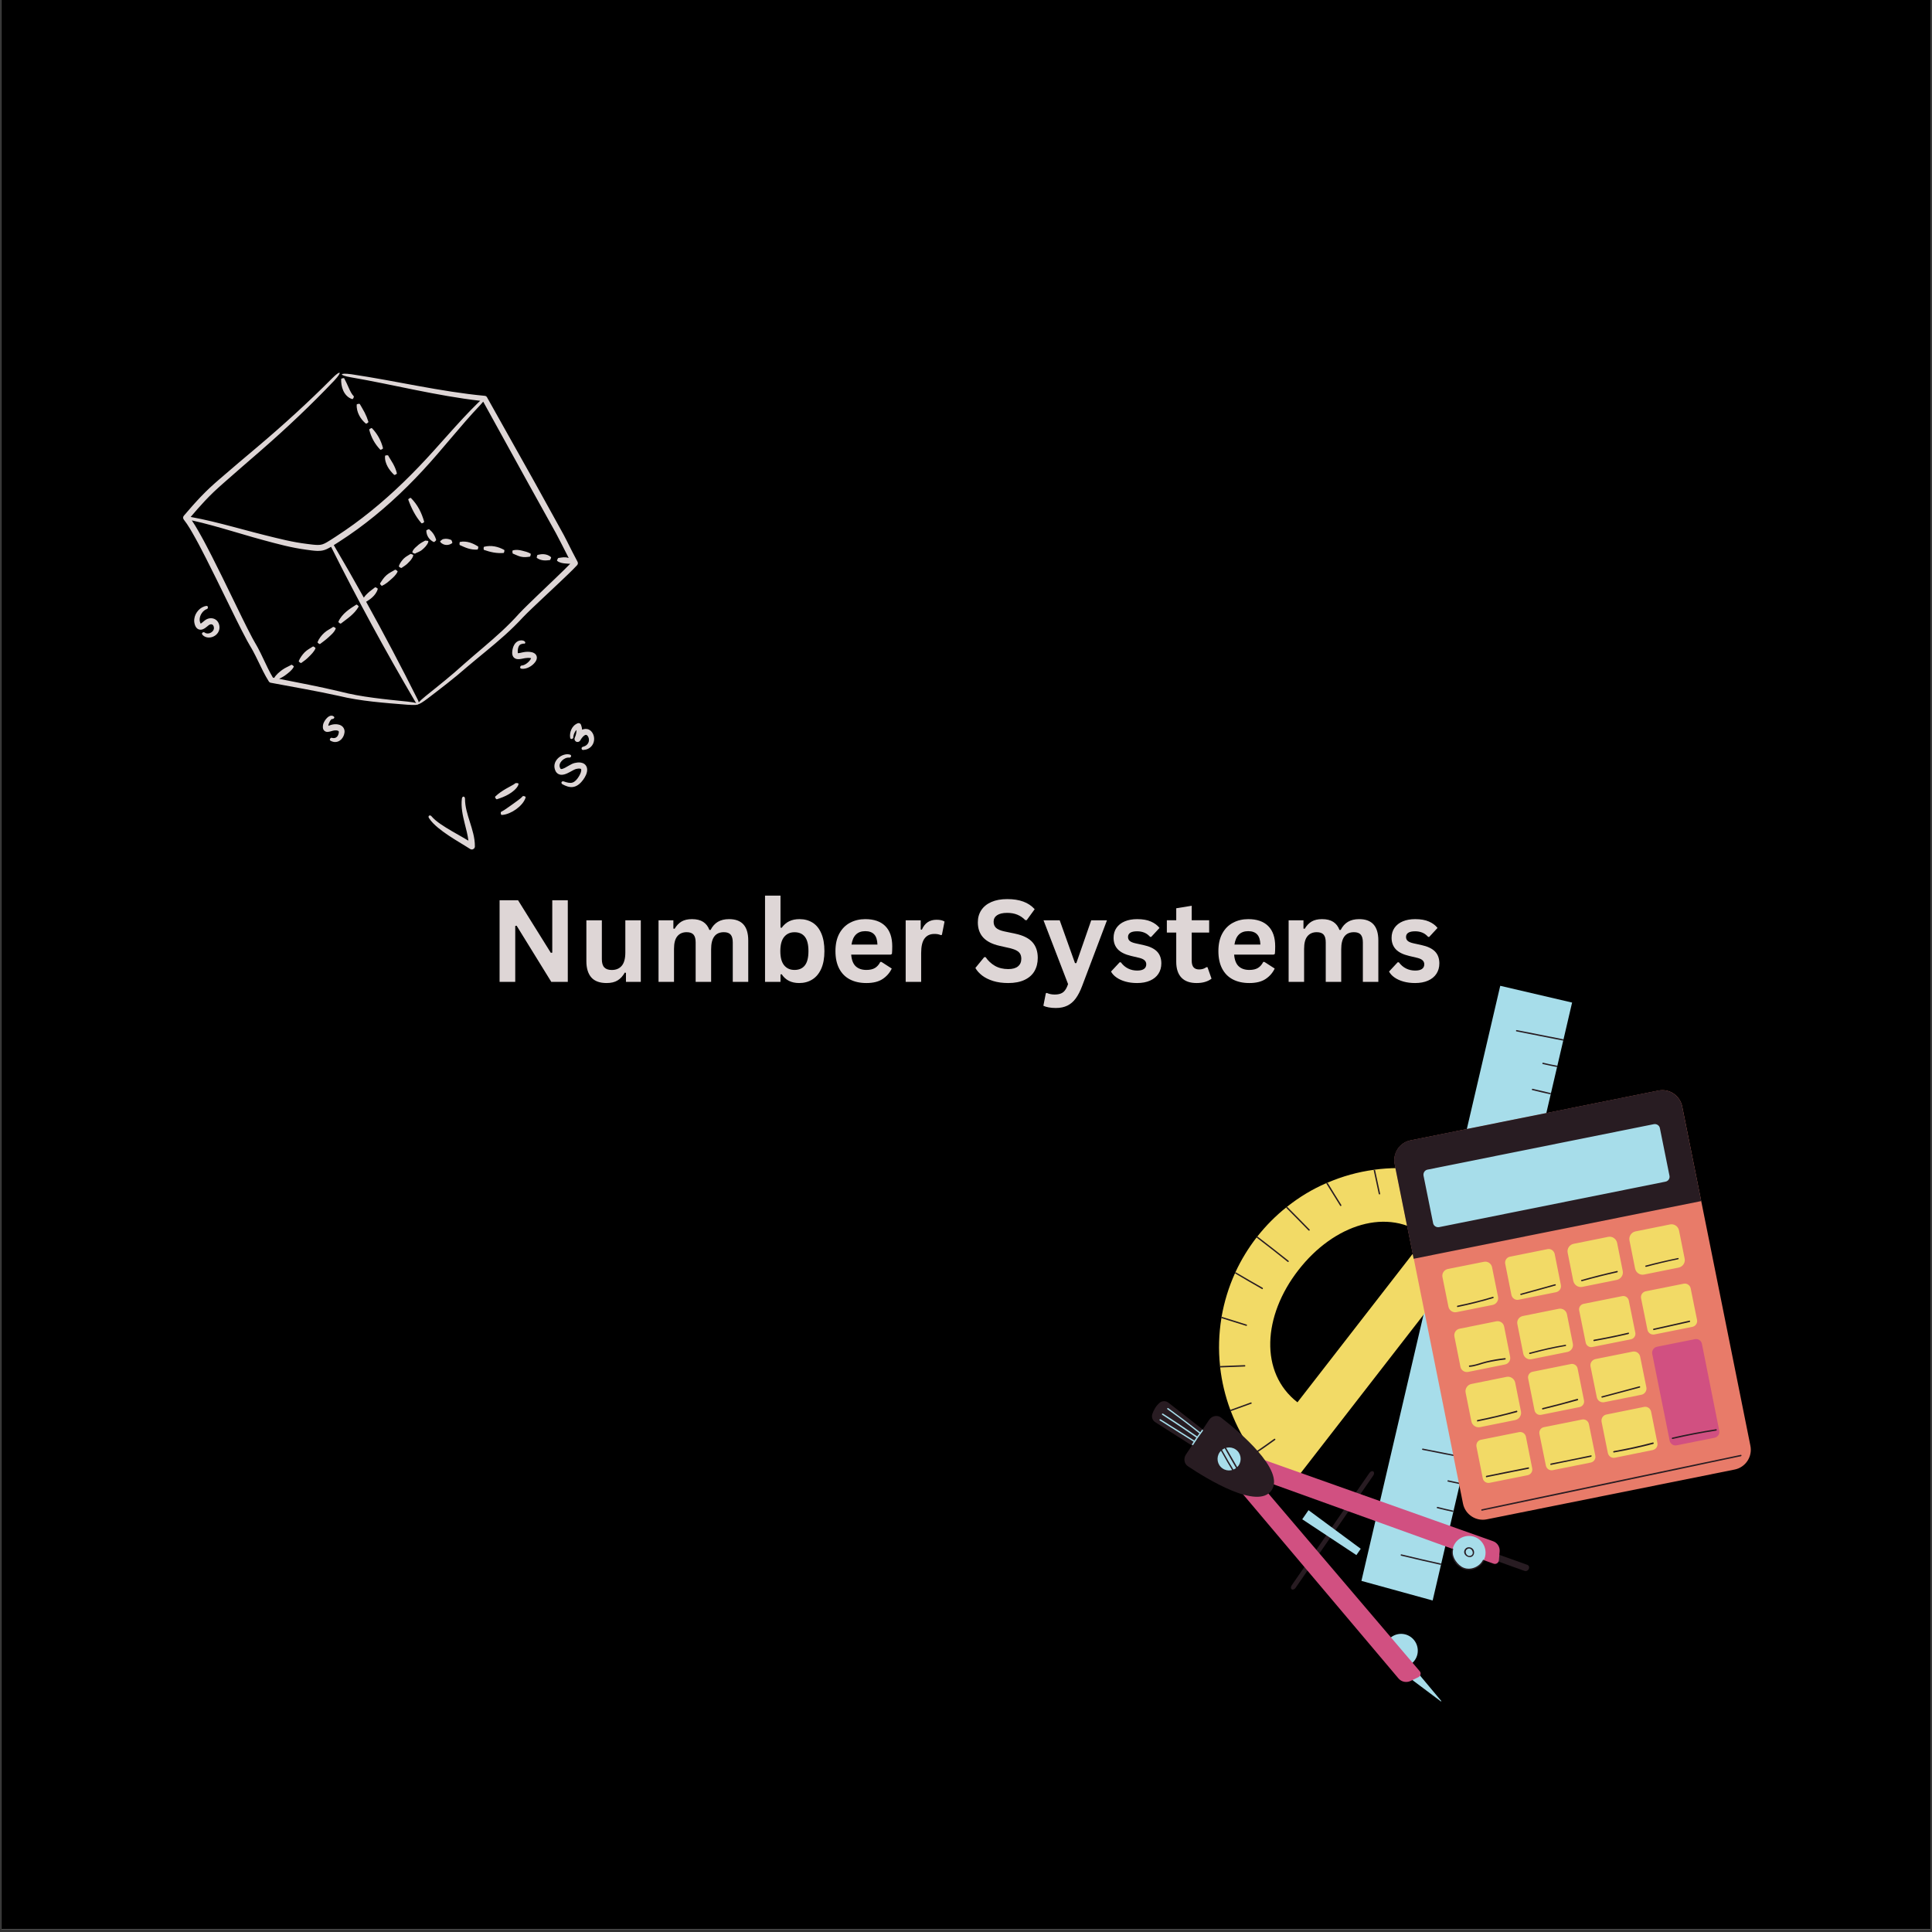 <svg xmlns="http://www.w3.org/2000/svg" xmlns:xlink="http://www.w3.org/1999/xlink" width="900" zoomAndPan="magnify" viewBox="0 0 675 675" height="900" preserveAspectRatio="xMidYMid meet" version="1.0"><rect x="0" y="0" width="675" height="675" fill="#333333" stroke="none"/><defs><g/><clipPath id="1d8adcfa68"><path d="M 0.5 0 L 674.5 0 L 674.5 674 L 0.5 674 Z M 0.5 0 " clip-rule="nonzero"/></clipPath><clipPath id="699b546bab"><path d="M 475 344 L 550 344 L 550 560 L 475 560 Z M 475 344 " clip-rule="nonzero"/></clipPath><clipPath id="7391b69ee4"><path d="M 367.055 405.781 L 565.863 328.129 L 647.875 538.098 L 449.066 615.75 Z M 367.055 405.781 " clip-rule="nonzero"/></clipPath><clipPath id="e7201abfef"><path d="M 367.055 405.781 L 565.863 328.129 L 647.875 538.098 L 449.066 615.75 Z M 367.055 405.781 " clip-rule="nonzero"/></clipPath><clipPath id="b55f6b57de"><path d="M 367.055 405.781 L 565.863 328.129 L 647.875 538.098 L 449.066 615.75 Z M 367.055 405.781 " clip-rule="nonzero"/></clipPath><clipPath id="8b328b9277"><path d="M 489 359 L 547 359 L 547 547 L 489 547 Z M 489 359 " clip-rule="nonzero"/></clipPath><clipPath id="1a64a39046"><path d="M 367.055 405.781 L 565.863 328.129 L 647.875 538.098 L 449.066 615.75 Z M 367.055 405.781 " clip-rule="nonzero"/></clipPath><clipPath id="483f3527ba"><path d="M 367.055 405.781 L 565.863 328.129 L 647.875 538.098 L 449.066 615.75 Z M 367.055 405.781 " clip-rule="nonzero"/></clipPath><clipPath id="a8529fec29"><path d="M 367.055 405.781 L 565.863 328.129 L 647.875 538.098 L 449.066 615.75 Z M 367.055 405.781 " clip-rule="nonzero"/></clipPath><clipPath id="58a695fa62"><path d="M 425 408 L 526 408 L 526 519 L 425 519 Z M 425 408 " clip-rule="nonzero"/></clipPath><clipPath id="1b9ede30a4"><path d="M 367.055 405.781 L 565.863 328.129 L 647.875 538.098 L 449.066 615.75 Z M 367.055 405.781 " clip-rule="nonzero"/></clipPath><clipPath id="c1de3f4f54"><path d="M 367.055 405.781 L 565.863 328.129 L 647.875 538.098 L 449.066 615.75 Z M 367.055 405.781 " clip-rule="nonzero"/></clipPath><clipPath id="953f35b5c8"><path d="M 367.055 405.781 L 565.863 328.129 L 647.875 538.098 L 449.066 615.75 Z M 367.055 405.781 " clip-rule="nonzero"/></clipPath><clipPath id="9d9f3e9a5c"><path d="M 426 408 L 513 408 L 513 509 L 426 509 Z M 426 408 " clip-rule="nonzero"/></clipPath><clipPath id="bcf6695125"><path d="M 367.055 405.781 L 565.863 328.129 L 647.875 538.098 L 449.066 615.75 Z M 367.055 405.781 " clip-rule="nonzero"/></clipPath><clipPath id="be260ea5d3"><path d="M 367.055 405.781 L 565.863 328.129 L 647.875 538.098 L 449.066 615.75 Z M 367.055 405.781 " clip-rule="nonzero"/></clipPath><clipPath id="5bf798a3ab"><path d="M 367.055 405.781 L 565.863 328.129 L 647.875 538.098 L 449.066 615.75 Z M 367.055 405.781 " clip-rule="nonzero"/></clipPath><clipPath id="00161631ee"><path d="M 487 380 L 612 380 L 612 531 L 487 531 Z M 487 380 " clip-rule="nonzero"/></clipPath><clipPath id="353f4c208a"><path d="M 367.055 405.781 L 565.863 328.129 L 647.875 538.098 L 449.066 615.75 Z M 367.055 405.781 " clip-rule="nonzero"/></clipPath><clipPath id="e2bf26dbd3"><path d="M 367.055 405.781 L 565.863 328.129 L 647.875 538.098 L 449.066 615.75 Z M 367.055 405.781 " clip-rule="nonzero"/></clipPath><clipPath id="402862f749"><path d="M 367.055 405.781 L 565.863 328.129 L 647.875 538.098 L 449.066 615.75 Z M 367.055 405.781 " clip-rule="nonzero"/></clipPath><clipPath id="360ffde114"><path d="M 577 467 L 601 467 L 601 506 L 577 506 Z M 577 467 " clip-rule="nonzero"/></clipPath><clipPath id="a082b98436"><path d="M 367.055 405.781 L 565.863 328.129 L 647.875 538.098 L 449.066 615.75 Z M 367.055 405.781 " clip-rule="nonzero"/></clipPath><clipPath id="d6553dfb99"><path d="M 367.055 405.781 L 565.863 328.129 L 647.875 538.098 L 449.066 615.75 Z M 367.055 405.781 " clip-rule="nonzero"/></clipPath><clipPath id="e4a4feecfb"><path d="M 367.055 405.781 L 565.863 328.129 L 647.875 538.098 L 449.066 615.75 Z M 367.055 405.781 " clip-rule="nonzero"/></clipPath><clipPath id="53035e65ac"><path d="M 503 427 L 593 427 L 593 519 L 503 519 Z M 503 427 " clip-rule="nonzero"/></clipPath><clipPath id="9a9da9aebb"><path d="M 367.055 405.781 L 565.863 328.129 L 647.875 538.098 L 449.066 615.75 Z M 367.055 405.781 " clip-rule="nonzero"/></clipPath><clipPath id="8b5d0f6b21"><path d="M 367.055 405.781 L 565.863 328.129 L 647.875 538.098 L 449.066 615.75 Z M 367.055 405.781 " clip-rule="nonzero"/></clipPath><clipPath id="eb6c41079d"><path d="M 367.055 405.781 L 565.863 328.129 L 647.875 538.098 L 449.066 615.75 Z M 367.055 405.781 " clip-rule="nonzero"/></clipPath><clipPath id="7d5a61e7de"><path d="M 509 439 L 609 439 L 609 528 L 509 528 Z M 509 439 " clip-rule="nonzero"/></clipPath><clipPath id="96ce34ecbd"><path d="M 367.055 405.781 L 565.863 328.129 L 647.875 538.098 L 449.066 615.75 Z M 367.055 405.781 " clip-rule="nonzero"/></clipPath><clipPath id="07e0f1ad03"><path d="M 367.055 405.781 L 565.863 328.129 L 647.875 538.098 L 449.066 615.75 Z M 367.055 405.781 " clip-rule="nonzero"/></clipPath><clipPath id="e6c94e0831"><path d="M 367.055 405.781 L 565.863 328.129 L 647.875 538.098 L 449.066 615.75 Z M 367.055 405.781 " clip-rule="nonzero"/></clipPath><clipPath id="228e3e4ec9"><path d="M 487 380 L 595 380 L 595 440 L 487 440 Z M 487 380 " clip-rule="nonzero"/></clipPath><clipPath id="84d67fa42e"><path d="M 367.055 405.781 L 565.863 328.129 L 647.875 538.098 L 449.066 615.75 Z M 367.055 405.781 " clip-rule="nonzero"/></clipPath><clipPath id="e5c335a489"><path d="M 367.055 405.781 L 565.863 328.129 L 647.875 538.098 L 449.066 615.75 Z M 367.055 405.781 " clip-rule="nonzero"/></clipPath><clipPath id="288df8b9db"><path d="M 367.055 405.781 L 565.863 328.129 L 647.875 538.098 L 449.066 615.75 Z M 367.055 405.781 " clip-rule="nonzero"/></clipPath><clipPath id="c9d044e324"><path d="M 497 392 L 584 392 L 584 429 L 497 429 Z M 497 392 " clip-rule="nonzero"/></clipPath><clipPath id="dc2d1e4abf"><path d="M 367.055 405.781 L 565.863 328.129 L 647.875 538.098 L 449.066 615.75 Z M 367.055 405.781 " clip-rule="nonzero"/></clipPath><clipPath id="2a3db11008"><path d="M 367.055 405.781 L 565.863 328.129 L 647.875 538.098 L 449.066 615.75 Z M 367.055 405.781 " clip-rule="nonzero"/></clipPath><clipPath id="63eebe0c9f"><path d="M 367.055 405.781 L 565.863 328.129 L 647.875 538.098 L 449.066 615.75 Z M 367.055 405.781 " clip-rule="nonzero"/></clipPath><clipPath id="02ee26ac4e"><path d="M 483 570 L 504 570 L 504 595 L 483 595 Z M 483 570 " clip-rule="nonzero"/></clipPath><clipPath id="439244f0f1"><path d="M 367.055 405.781 L 565.863 328.129 L 647.875 538.098 L 449.066 615.75 Z M 367.055 405.781 " clip-rule="nonzero"/></clipPath><clipPath id="2e87896517"><path d="M 367.055 405.781 L 565.863 328.129 L 647.875 538.098 L 449.066 615.75 Z M 367.055 405.781 " clip-rule="nonzero"/></clipPath><clipPath id="8f7e7f6311"><path d="M 367.055 405.781 L 565.863 328.129 L 647.875 538.098 L 449.066 615.75 Z M 367.055 405.781 " clip-rule="nonzero"/></clipPath><clipPath id="8e444bd392"><path d="M 451 513 L 535 513 L 535 556 L 451 556 Z M 451 513 " clip-rule="nonzero"/></clipPath><clipPath id="0ac0bc2f66"><path d="M 367.055 405.781 L 565.863 328.129 L 647.875 538.098 L 449.066 615.75 Z M 367.055 405.781 " clip-rule="nonzero"/></clipPath><clipPath id="dbdbbddb34"><path d="M 367.055 405.781 L 565.863 328.129 L 647.875 538.098 L 449.066 615.75 Z M 367.055 405.781 " clip-rule="nonzero"/></clipPath><clipPath id="9834be5966"><path d="M 367.055 405.781 L 565.863 328.129 L 647.875 538.098 L 449.066 615.75 Z M 367.055 405.781 " clip-rule="nonzero"/></clipPath><clipPath id="f7b5d24504"><path d="M 431 509 L 524 509 L 524 588 L 431 588 Z M 431 509 " clip-rule="nonzero"/></clipPath><clipPath id="f9a23b4b94"><path d="M 367.055 405.781 L 565.863 328.129 L 647.875 538.098 L 449.066 615.75 Z M 367.055 405.781 " clip-rule="nonzero"/></clipPath><clipPath id="6616cd423e"><path d="M 367.055 405.781 L 565.863 328.129 L 647.875 538.098 L 449.066 615.75 Z M 367.055 405.781 " clip-rule="nonzero"/></clipPath><clipPath id="bd7708f386"><path d="M 367.055 405.781 L 565.863 328.129 L 647.875 538.098 L 449.066 615.75 Z M 367.055 405.781 " clip-rule="nonzero"/></clipPath><clipPath id="3a4bb4f8cf"><path d="M 402 489 L 446 489 L 446 523 L 402 523 Z M 402 489 " clip-rule="nonzero"/></clipPath><clipPath id="63fded6a0e"><path d="M 367.055 405.781 L 565.863 328.129 L 647.875 538.098 L 449.066 615.75 Z M 367.055 405.781 " clip-rule="nonzero"/></clipPath><clipPath id="4b38e91f3d"><path d="M 367.055 405.781 L 565.863 328.129 L 647.875 538.098 L 449.066 615.75 Z M 367.055 405.781 " clip-rule="nonzero"/></clipPath><clipPath id="d72b83956c"><path d="M 367.055 405.781 L 565.863 328.129 L 647.875 538.098 L 449.066 615.75 Z M 367.055 405.781 " clip-rule="nonzero"/></clipPath><clipPath id="75c2c7510a"><path d="M 507 536 L 520 536 L 520 549 L 507 549 Z M 507 536 " clip-rule="nonzero"/></clipPath><clipPath id="46c4805c2a"><path d="M 367.055 405.781 L 565.863 328.129 L 647.875 538.098 L 449.066 615.75 Z M 367.055 405.781 " clip-rule="nonzero"/></clipPath><clipPath id="ef2052f3c3"><path d="M 367.055 405.781 L 565.863 328.129 L 647.875 538.098 L 449.066 615.75 Z M 367.055 405.781 " clip-rule="nonzero"/></clipPath><clipPath id="a4ba553a01"><path d="M 367.055 405.781 L 565.863 328.129 L 647.875 538.098 L 449.066 615.75 Z M 367.055 405.781 " clip-rule="nonzero"/></clipPath><clipPath id="73a1776a5b"><path d="M 405 491 L 434 491 L 434 514 L 405 514 Z M 405 491 " clip-rule="nonzero"/></clipPath><clipPath id="8777989d93"><path d="M 367.055 405.781 L 565.863 328.129 L 647.875 538.098 L 449.066 615.75 Z M 367.055 405.781 " clip-rule="nonzero"/></clipPath><clipPath id="a819d308ad"><path d="M 367.055 405.781 L 565.863 328.129 L 647.875 538.098 L 449.066 615.75 Z M 367.055 405.781 " clip-rule="nonzero"/></clipPath><clipPath id="b971c1751a"><path d="M 367.055 405.781 L 565.863 328.129 L 647.875 538.098 L 449.066 615.75 Z M 367.055 405.781 " clip-rule="nonzero"/></clipPath><clipPath id="19425bd935"><path d="M 426 505 L 434 505 L 434 516 L 426 516 Z M 426 505 " clip-rule="nonzero"/></clipPath><clipPath id="0b85d47be6"><path d="M 367.055 405.781 L 565.863 328.129 L 647.875 538.098 L 449.066 615.75 Z M 367.055 405.781 " clip-rule="nonzero"/></clipPath><clipPath id="faa0bdfd0b"><path d="M 367.055 405.781 L 565.863 328.129 L 647.875 538.098 L 449.066 615.75 Z M 367.055 405.781 " clip-rule="nonzero"/></clipPath><clipPath id="7a6ed673c3"><path d="M 367.055 405.781 L 565.863 328.129 L 647.875 538.098 L 449.066 615.75 Z M 367.055 405.781 " clip-rule="nonzero"/></clipPath><clipPath id="f37c946a2f"><path d="M 454 527 L 476 527 L 476 544 L 454 544 Z M 454 527 " clip-rule="nonzero"/></clipPath><clipPath id="93bfe7abec"><path d="M 367.055 405.781 L 565.863 328.129 L 647.875 538.098 L 449.066 615.75 Z M 367.055 405.781 " clip-rule="nonzero"/></clipPath><clipPath id="28b7fca062"><path d="M 367.055 405.781 L 565.863 328.129 L 647.875 538.098 L 449.066 615.75 Z M 367.055 405.781 " clip-rule="nonzero"/></clipPath><clipPath id="922f209d96"><path d="M 367.055 405.781 L 565.863 328.129 L 647.875 538.098 L 449.066 615.75 Z M 367.055 405.781 " clip-rule="nonzero"/></clipPath><clipPath id="487be77aad"><path d="M 507 540 L 519 540 L 519 549 L 507 549 Z M 507 540 " clip-rule="nonzero"/></clipPath><clipPath id="b52d9283bb"><path d="M 367.055 405.781 L 565.863 328.129 L 647.875 538.098 L 449.066 615.75 Z M 367.055 405.781 " clip-rule="nonzero"/></clipPath><clipPath id="946e1fcdd7"><path d="M 367.055 405.781 L 565.863 328.129 L 647.875 538.098 L 449.066 615.75 Z M 367.055 405.781 " clip-rule="nonzero"/></clipPath><clipPath id="ec1dbb78a4"><path d="M 367.055 405.781 L 565.863 328.129 L 647.875 538.098 L 449.066 615.75 Z M 367.055 405.781 " clip-rule="nonzero"/></clipPath><clipPath id="a276441adb"><path d="M 63 130 L 208 130 L 208 297 L 63 297 Z M 63 130 " clip-rule="nonzero"/></clipPath><clipPath id="8d39852674"><path d="M 42.16 171.484 L 154.258 109.574 L 236.082 257.73 L 123.98 319.641 Z M 42.16 171.484 " clip-rule="nonzero"/></clipPath><clipPath id="c5e679cfb1"><path d="M 42.16 171.484 L 154.258 109.574 L 236.082 257.73 L 123.98 319.641 Z M 42.16 171.484 " clip-rule="nonzero"/></clipPath></defs><g clip-path="url(#1d8adcfa68)"><path fill="#ffffff" d="M 0.5 0 L 674.5 0 L 674.5 674 L 0.5 674 Z M 0.5 0 " fill-opacity="1" fill-rule="nonzero"/><path fill="#000000" d="M 0.5 0 L 674.5 0 L 674.5 674 L 0.5 674 Z M 0.5 0 " fill-opacity="1" fill-rule="nonzero"/></g><g clip-path="url(#699b546bab)"><g clip-path="url(#7391b69ee4)"><g clip-path="url(#e7201abfef)"><g clip-path="url(#b55f6b57de)"><path fill="#a7ddea" d="M 524.152 344.422 L 549.258 350.273 L 500.539 559.176 L 475.652 552.328 Z M 524.152 344.422 " fill-opacity="1" fill-rule="nonzero"/></g></g></g></g><g clip-path="url(#8b328b9277)"><g clip-path="url(#1a64a39046)"><g clip-path="url(#483f3527ba)"><g clip-path="url(#a8529fec29)"><path fill="#281c22" d="M 503.535 546.289 L 503.41 546.742 C 498.77 545.723 494.16 544.645 489.531 543.523 C 489.242 543.434 489.324 542.996 489.656 543.07 C 494.285 544.191 498.895 545.27 503.535 546.289 Z M 502.262 526.48 C 501.973 526.391 501.863 526.887 502.133 526.934 C 503.992 527.418 505.875 527.848 507.695 528.246 L 507.82 527.793 C 506 527.395 504.117 526.965 502.262 526.48 Z M 497.129 506.105 C 496.801 506.035 496.734 506.516 497.004 506.559 C 502.043 507.57 507.066 508.539 512.109 509.551 L 512.234 509.098 C 507.195 508.086 502.152 507.074 497.129 506.105 Z M 522.527 396.883 C 522.242 396.793 522.133 397.289 522.402 397.336 C 527.379 398.574 532.426 399.734 537.441 400.805 L 537.566 400.352 C 532.551 399.281 527.551 398.102 522.527 396.883 Z M 535.48 380.406 C 535.191 380.316 535.086 380.812 535.355 380.859 C 537.48 381.395 539.59 381.883 541.746 382.355 L 541.871 381.902 C 539.762 381.414 537.59 380.895 535.48 380.406 Z M 529.941 359.891 C 529.609 359.816 529.547 360.297 529.816 360.344 C 535.23 361.41 540.664 362.523 546.121 363.57 L 546.246 363.117 C 540.832 362.051 535.402 360.941 529.941 359.891 Z M 539.145 371.297 C 538.855 371.207 538.746 371.707 539.016 371.75 C 540.691 372.16 542.332 372.477 543.969 372.797 L 544.094 372.344 C 542.414 372.043 540.758 371.68 539.145 371.297 Z M 535.059 390.574 C 536.566 390.945 538.094 391.359 539.602 391.73 L 539.727 391.277 C 538.219 390.906 536.691 390.492 535.184 390.121 C 534.879 389.984 534.77 390.484 535.059 390.574 Z M 506.004 517.188 C 505.672 517.117 505.605 517.594 505.875 517.641 C 507.246 517.914 508.59 518.25 509.957 518.523 L 510.082 518.07 C 508.758 517.777 507.391 517.504 506.004 517.188 Z M 501.445 536.547 C 501.133 536.516 501.051 536.953 501.32 537 C 502.715 537.211 504.129 537.469 505.523 537.68 L 505.652 537.227 C 504.254 537.016 502.844 536.758 501.445 536.547 Z M 501.445 536.547 " fill-opacity="1" fill-rule="nonzero"/></g></g></g></g><g clip-path="url(#58a695fa62)"><g clip-path="url(#1b9ede30a4)"><g clip-path="url(#c1de3f4f54)"><g clip-path="url(#953f35b5c8)"><path fill="#f2da66" d="M 512.547 412.953 C 512.426 412.898 512.242 412.82 512.121 412.766 C 506.949 410.645 501.562 409.262 496.156 408.598 C 495.988 408.559 495.84 408.566 495.676 408.531 C 490.598 407.938 485.461 407.977 480.414 408.633 C 480.266 408.641 480.074 408.664 479.945 408.715 C 474.426 409.457 469.008 410.965 463.82 413.195 C 463.688 413.246 463.512 413.312 463.383 413.367 C 458.543 415.457 453.965 418.207 449.727 421.578 C 449.613 421.672 449.496 421.77 449.34 421.879 C 445.719 424.762 442.348 428.148 439.336 431.949 C 439.242 432.09 439.125 432.184 439.027 432.324 C 436.082 436.152 433.621 440.191 431.676 444.387 C 431.578 444.527 431.543 444.691 431.488 444.816 C 429.266 449.723 427.723 454.82 426.809 459.977 C 426.773 460.145 426.734 460.309 426.742 460.457 C 425.832 466.016 425.656 471.641 426.25 477.168 C 426.258 477.316 426.285 477.508 426.289 477.656 C 426.863 482.738 428.055 487.727 429.832 492.539 C 429.883 492.668 429.953 492.844 430.004 492.977 C 431.961 498.121 434.613 503.098 437.957 507.652 C 438.051 507.766 438.164 507.922 438.258 508.039 C 441.008 511.711 444.176 515.172 447.816 518.297 C 449.031 519.336 450.887 519.168 451.91 517.91 L 525.02 423.688 C 526.055 422.324 525.746 420.375 524.355 419.402 C 520.578 416.836 516.594 414.656 512.547 412.953 Z M 453.301 489.938 C 439.969 479.586 441.195 459.711 453.637 443.742 C 466.062 427.727 484.977 421.602 498.309 431.949 Z M 453.301 489.938 " fill-opacity="1" fill-rule="nonzero"/></g></g></g></g><g clip-path="url(#9d9f3e9a5c)"><g clip-path="url(#bcf6695125)"><g clip-path="url(#be260ea5d3)"><g clip-path="url(#5bf798a3ab)"><path fill="#281c22" d="M 450.195 440.488 C 450.43 440.699 450.121 441.074 449.887 440.863 C 446.285 437.973 442.656 435.148 438.984 432.34 C 439.082 432.199 439.18 432.062 439.293 431.965 C 442.965 434.777 446.609 437.645 450.195 440.488 Z M 431.648 444.449 C 431.551 444.59 431.516 444.754 431.461 444.875 C 434.609 446.727 437.754 448.578 440.93 450.371 C 441.188 450.523 441.375 450.094 441.098 449.902 C 437.984 448.137 434.797 446.301 431.648 444.449 Z M 435.527 462.785 C 432.637 461.844 429.719 460.965 426.781 460.039 C 426.746 460.203 426.707 460.371 426.715 460.52 C 429.59 461.418 432.465 462.312 435.34 463.211 C 435.645 463.344 435.832 462.918 435.527 462.785 Z M 434.848 476.941 C 431.965 477.059 429.125 477.156 426.242 477.273 C 426.25 477.422 426.273 477.613 426.281 477.762 C 429.164 477.645 432.004 477.547 434.887 477.43 C 435.184 477.414 435.145 476.926 434.848 476.941 Z M 437.012 489.984 C 434.633 490.867 432.23 491.703 429.805 492.598 C 429.855 492.73 429.926 492.906 429.977 493.039 C 432.359 492.156 434.801 491.305 437.184 490.426 C 437.465 490.363 437.293 489.926 437.012 489.984 Z M 445.164 502.715 C 442.766 504.457 440.379 506.098 437.945 507.754 C 438.039 507.871 438.152 508.027 438.25 508.141 C 440.699 506.527 443.113 504.828 445.512 503.082 C 445.742 502.891 445.438 502.504 445.164 502.715 Z M 449.297 421.898 C 451.949 424.551 454.555 427.219 457.164 429.887 C 457.398 430.098 457.785 429.797 457.551 429.586 C 454.941 426.914 452.336 424.246 449.684 421.594 C 449.57 421.691 449.453 421.785 449.297 421.898 Z M 463.355 413.426 C 464.977 416.027 466.613 418.668 468.234 421.27 C 468.398 421.559 468.785 421.258 468.621 420.965 C 467 418.367 465.398 415.812 463.82 413.195 C 463.645 413.262 463.488 413.375 463.355 413.426 Z M 479.918 408.777 C 480.504 411.578 481.121 414.316 481.711 417.117 C 481.77 417.398 482.258 417.359 482.199 417.078 C 481.609 414.277 480.996 411.539 480.406 408.738 C 480.242 408.699 480.094 408.707 479.918 408.777 Z M 495.648 408.594 C 495.402 411.062 495.152 413.535 494.934 415.941 C 494.906 416.258 495.387 416.324 495.414 416.008 C 495.66 413.539 495.906 411.066 496.109 408.613 C 495.961 408.621 495.797 408.586 495.648 408.594 Z M 512.078 412.781 C 511.062 415.352 509.984 417.895 508.941 420.523 C 508.852 420.812 509.277 421 509.41 420.695 C 510.43 418.125 511.547 415.566 512.547 412.953 C 512.383 412.918 512.242 412.82 512.078 412.781 Z M 512.078 412.781 " fill-opacity="1" fill-rule="nonzero"/></g></g></g></g><g clip-path="url(#00161631ee)"><g clip-path="url(#353f4c208a)"><g clip-path="url(#e2bf26dbd3)"><g clip-path="url(#402862f749)"><path fill="#e87b69" d="M 587.723 386.57 L 611.551 505.109 C 612.34 508.941 609.82 512.703 606.016 513.434 L 519.457 530.824 C 515.625 531.613 511.863 529.094 511.133 525.285 L 487.305 406.75 C 486.516 402.918 489.031 399.156 492.84 398.426 L 579.398 381.035 C 583.23 380.246 586.93 382.738 587.723 386.57 Z M 587.723 386.57 " fill-opacity="1" fill-rule="nonzero"/></g></g></g></g><g clip-path="url(#360ffde114)"><g clip-path="url(#a082b98436)"><g clip-path="url(#d6553dfb99)"><g clip-path="url(#e4a4feecfb)"><path fill="#d15081" d="M 578.91 470.527 L 592.164 467.879 C 593.281 467.641 594.379 468.375 594.613 469.496 L 600.668 499.863 C 600.902 500.984 600.168 502.078 599.051 502.312 L 585.797 504.965 C 584.676 505.199 583.582 504.465 583.348 503.344 L 577.25 472.996 C 577.055 471.859 577.789 470.766 578.91 470.527 Z M 578.91 470.527 " fill-opacity="1" fill-rule="nonzero"/></g></g></g></g><g clip-path="url(#53035e65ac)"><g clip-path="url(#9a9da9aebb)"><g clip-path="url(#8b5d0f6b21)"><g clip-path="url(#eb6c41079d)"><path fill="#f2da66" d="M 505.797 443.371 L 518.492 440.836 C 519.758 440.594 520.992 441.426 521.281 442.676 L 523.387 453.117 C 523.633 454.387 522.801 455.621 521.551 455.906 L 508.855 458.441 C 507.59 458.684 506.355 457.852 506.066 456.602 L 503.961 446.16 C 503.715 444.891 504.547 443.656 505.797 443.371 Z M 525.898 441.582 L 528.059 452.406 C 528.312 453.57 529.422 454.348 530.586 454.094 L 543.648 451.469 C 544.809 451.215 545.586 450.105 545.336 448.941 L 543.176 438.117 C 542.926 436.953 541.812 436.172 540.648 436.426 L 527.59 439.051 C 526.406 439.262 525.648 440.418 525.898 441.582 Z M 547.715 437.707 L 549.668 447.5 C 549.98 448.945 551.371 449.918 552.816 449.605 L 564.844 447.18 C 566.285 446.871 567.258 445.48 566.945 444.035 L 564.988 434.242 C 564.68 432.797 563.289 431.824 561.844 432.137 L 549.816 434.562 C 548.355 434.828 547.402 436.262 547.715 437.707 Z M 569.312 433.414 L 571.27 443.207 C 571.578 444.652 572.969 445.625 574.457 445.293 L 586.484 442.871 C 587.93 442.559 588.898 441.168 588.57 439.68 L 586.613 429.887 C 586.305 428.445 584.914 427.473 583.426 427.801 L 571.398 430.227 C 569.953 430.535 569.027 431.91 569.312 433.414 Z M 508.141 466.953 L 510.242 477.496 C 510.484 478.766 511.699 479.555 512.969 479.312 L 525.793 476.727 C 527.062 476.484 527.848 475.27 527.605 474 L 525.508 463.453 C 525.266 462.184 524.047 461.398 522.777 461.641 L 509.953 464.223 C 508.688 464.469 507.898 465.684 508.141 466.953 Z M 530.141 462.652 L 532.199 472.961 C 532.461 474.273 533.754 475.133 535.066 474.875 L 547.609 472.348 C 548.922 472.086 549.781 470.793 549.52 469.48 L 547.461 459.172 C 547.203 457.859 545.906 457 544.598 457.262 L 532.051 459.785 C 530.695 460.062 529.84 461.359 530.141 462.652 Z M 551.727 457.809 L 554.012 469.09 C 554.215 470.121 555.246 470.828 556.281 470.629 L 569.812 467.918 C 570.844 467.719 571.551 466.684 571.352 465.652 L 569.066 454.371 C 568.863 453.34 567.828 452.633 566.797 452.832 L 553.266 455.543 C 552.234 455.742 551.527 456.777 551.727 457.809 Z M 573.359 453.602 L 575.586 464.605 C 575.82 465.723 576.918 466.457 578.035 466.223 L 591.289 463.57 C 592.41 463.336 593.141 462.242 592.906 461.121 L 590.68 450.121 C 590.445 449 589.352 448.266 588.23 448.504 L 574.977 451.152 C 573.859 451.387 573.125 452.484 573.359 453.602 Z M 512.055 486.539 L 514.07 496.609 C 514.348 497.969 515.723 498.895 517.078 498.617 L 529.387 496.137 C 530.742 495.859 531.668 494.484 531.391 493.129 L 529.375 483.055 C 529.098 481.699 527.727 480.77 526.371 481.047 L 514.062 483.531 C 512.707 483.809 511.777 485.18 512.055 486.539 Z M 533.902 481.59 L 536.137 492.738 C 536.355 493.816 537.391 494.523 538.465 494.305 L 551.852 491.605 C 552.926 491.387 553.633 490.352 553.414 489.273 L 551.18 478.125 C 550.961 477.051 549.93 476.344 548.852 476.559 L 535.469 479.262 C 534.391 479.48 533.684 480.516 533.902 481.59 Z M 555.703 477.422 L 557.887 488.184 C 558.141 489.348 559.25 490.129 560.477 489.902 L 573.492 487.293 C 574.656 487.039 575.434 485.93 575.207 484.703 L 573.023 473.938 C 572.77 472.773 571.656 471.996 570.434 472.223 L 557.418 474.832 C 556.211 475.102 555.449 476.258 555.703 477.422 Z M 515.844 505.414 L 518.043 516.477 C 518.277 517.598 519.355 518.285 520.434 518.066 L 533.73 515.402 C 534.848 515.164 535.539 514.086 535.32 513.012 L 533.121 501.949 C 532.887 500.828 531.809 500.141 530.73 500.355 L 517.434 503.023 C 516.344 503.199 515.652 504.277 515.844 505.414 Z M 537.852 501.012 L 540.098 512.055 C 540.332 513.176 541.41 513.867 542.484 513.648 L 555.781 510.98 C 556.902 510.742 557.594 509.668 557.375 508.59 L 555.129 497.547 C 554.895 496.426 553.816 495.734 552.742 495.953 L 539.445 498.621 C 538.309 498.812 537.617 499.891 537.852 501.012 Z M 559.555 496.727 L 561.75 507.641 C 562 508.805 563.094 509.539 564.258 509.285 L 577.406 506.625 C 578.57 506.371 579.305 505.277 579.051 504.113 L 576.859 493.199 C 576.605 492.035 575.512 491.301 574.348 491.555 L 561.199 494.215 C 560.082 494.449 559.348 495.547 559.555 496.727 Z M 559.555 496.727 " fill-opacity="1" fill-rule="nonzero"/></g></g></g></g><g clip-path="url(#7d5a61e7de)"><g clip-path="url(#96ce34ecbd)"><g clip-path="url(#07e0f1ad03)"><g clip-path="url(#e6c94e0831)"><path fill="#281c22" d="M 608.199 508.289 C 608.477 508.227 608.562 508.699 608.238 508.777 C 601.562 510.172 594.887 511.566 588.273 512.988 C 564.758 517.93 541.242 522.871 517.77 527.797 C 517.488 527.855 517.406 527.383 517.73 527.309 C 524.406 525.91 531.078 524.516 537.695 523.094 C 561.168 518.172 584.684 513.23 608.199 508.289 Z M 599.555 499.34 C 594.41 500.137 589.34 501.105 584.289 502.27 C 584.008 502.328 584.051 502.816 584.328 502.758 C 589.379 501.598 594.496 500.605 599.594 499.828 C 599.918 499.754 599.852 499.324 599.555 499.34 Z M 577.48 503.969 C 572.957 505.18 568.434 506.141 563.816 506.984 C 563.535 507.043 563.559 507.488 563.855 507.473 C 568.488 506.672 573.102 505.68 577.625 504.469 C 577.914 504.305 577.742 503.867 577.48 503.969 Z M 555.863 508.473 C 551.191 509.438 546.52 510.406 541.832 511.328 C 541.551 511.387 541.59 511.875 541.871 511.816 C 546.543 510.852 551.215 509.883 555.902 508.961 C 556.168 508.859 556.145 508.414 555.863 508.473 Z M 533.977 512.676 C 529.098 513.625 524.234 514.613 519.324 515.621 C 519.047 515.68 519.086 516.172 519.367 516.109 C 524.23 515.121 529.137 514.113 534.02 513.168 C 534.34 513.09 534.273 512.66 533.977 512.676 Z M 529.832 492.879 C 525.324 494.137 520.789 495.199 516.207 496.129 C 515.926 496.188 515.965 496.68 516.246 496.621 C 520.875 495.672 525.449 494.59 529.977 493.379 C 530.266 493.215 530.094 492.777 529.832 492.879 Z M 551.035 488.738 C 547.043 489.895 543.016 490.961 538.957 491.941 C 538.676 492 538.715 492.492 538.996 492.434 C 543.102 491.434 547.125 490.367 551.18 489.238 C 551.531 489.102 551.359 488.664 551.035 488.738 Z M 572.746 484.352 C 568.352 485.512 564.02 486.699 559.625 487.859 C 559.348 487.918 559.52 488.355 559.797 488.297 C 564.191 487.137 568.523 485.949 572.918 484.789 C 573.18 484.688 573.008 484.25 572.746 484.352 Z M 590.242 461.406 C 586.059 462.332 581.938 463.285 577.754 464.211 C 577.477 464.27 577.516 464.758 577.793 464.699 C 581.977 463.773 586.098 462.82 590.281 461.895 C 590.605 461.82 590.562 461.328 590.242 461.406 Z M 568.906 465.598 C 564.934 466.543 560.91 467.355 556.895 468.066 C 556.613 468.125 556.637 468.57 556.934 468.555 C 560.949 467.844 564.973 467.031 568.945 466.086 C 569.25 465.965 569.184 465.539 568.906 465.598 Z M 546.934 469.836 C 542.707 470.523 538.543 471.496 534.387 472.613 C 534.105 472.672 534.277 473.109 534.559 473.051 C 538.652 471.906 542.793 470.996 546.953 470.281 C 547.25 470.266 547.211 469.777 546.934 469.836 Z M 525.785 474.508 C 523.609 474.75 521.465 475.082 519.348 475.609 C 517.406 476.062 515.426 476.938 513.406 477.07 C 513.109 477.086 513.148 477.574 513.445 477.559 C 515.465 477.426 517.445 476.555 519.387 476.098 C 521.523 475.617 523.648 475.242 525.824 474.996 C 526.164 474.965 526.125 474.477 525.785 474.508 Z M 521.555 453.078 C 517.492 454.309 513.387 455.305 509.234 456.172 C 508.953 456.23 508.992 456.719 509.273 456.66 C 513.473 455.777 517.621 454.766 521.727 453.516 C 521.988 453.414 521.816 452.973 521.555 453.078 Z M 543.266 448.688 C 539.258 449.801 535.293 450.895 531.285 452.004 C 531.004 452.062 531.176 452.5 531.457 452.441 C 535.465 451.332 539.43 450.238 543.438 449.125 C 543.719 449.066 543.547 448.629 543.266 448.688 Z M 564.98 444.047 C 560.801 444.973 556.668 446.031 552.527 447.191 C 552.25 447.25 552.418 447.688 552.699 447.629 C 556.797 446.484 560.883 445.445 565.02 444.535 C 565.301 444.477 565.262 443.988 564.98 444.047 Z M 586.242 439.531 C 582.453 440.301 578.699 441.164 574.953 442.172 C 574.672 442.23 574.844 442.668 575.125 442.609 C 578.828 441.617 582.52 440.73 586.262 439.977 C 586.586 439.898 586.562 439.453 586.242 439.531 Z M 586.242 439.531 " fill-opacity="1" fill-rule="nonzero"/></g></g></g></g><g clip-path="url(#228e3e4ec9)"><g clip-path="url(#84d67fa42e)"><g clip-path="url(#e5c335a489)"><g clip-path="url(#288df8b9db)"><path fill="#281c22" d="M 587.723 386.57 L 594.375 419.633 L 493.895 439.785 L 487.242 406.723 C 486.453 402.891 488.973 399.129 492.777 398.398 L 579.336 381.008 C 583.23 380.246 586.93 382.738 587.723 386.57 Z M 587.723 386.57 " fill-opacity="1" fill-rule="nonzero"/></g></g></g></g><g clip-path="url(#c9d044e324)"><g clip-path="url(#dc2d1e4abf)"><g clip-path="url(#2a3db11008)"><g clip-path="url(#63eebe0c9f)"><path fill="#a7ddea" d="M 581.879 412.848 L 502.805 428.73 C 501.816 428.914 500.863 428.277 500.695 427.332 L 497.352 410.758 C 497.168 409.766 497.805 408.812 498.746 408.645 L 577.82 392.762 C 578.809 392.578 579.762 393.215 579.93 394.16 L 583.273 410.734 C 583.504 411.707 582.867 412.664 581.879 412.848 Z M 581.879 412.848 " fill-opacity="1" fill-rule="nonzero"/></g></g></g></g><g clip-path="url(#02ee26ac4e)"><g clip-path="url(#439244f0f1)"><g clip-path="url(#2e87896517)"><g clip-path="url(#8f7e7f6311)"><path fill="#a7ddea" d="M 492.832 571.883 C 495.473 573.73 496.133 577.363 494.332 579.988 C 492.484 582.629 488.855 583.289 486.23 581.484 C 483.59 579.637 482.93 576.004 484.73 573.379 C 486.562 570.695 490.191 570.035 492.832 571.883 Z M 495.055 584.301 L 492.762 586.309 C 492.715 586.324 492.707 586.43 492.77 586.457 L 503.402 594.426 C 503.48 594.496 503.641 594.383 503.543 594.27 L 495.203 584.293 C 495.145 584.266 495.098 584.281 495.055 584.301 Z M 495.055 584.301 " fill-opacity="1" fill-rule="nonzero"/></g></g></g></g><g clip-path="url(#8e444bd392)"><g clip-path="url(#0ac0bc2f66)"><g clip-path="url(#dbdbbddb34)"><g clip-path="url(#9834be5966)"><path fill="#281c22" d="M 451.309 553.855 L 478.441 514.617 C 478.832 514.062 479.398 513.84 479.801 514.086 C 480.156 514.352 480.16 515.008 479.797 515.504 L 452.664 554.742 C 452.273 555.297 451.703 555.52 451.305 555.27 C 450.922 555.066 450.918 554.41 451.309 553.855 Z M 521.266 544.766 C 525.031 546.125 528.836 547.469 532.598 548.828 C 534.008 549.336 534.984 547.188 533.531 546.695 C 529.77 545.336 525.965 543.992 522.203 542.633 C 520.836 542.105 519.855 544.258 521.266 544.766 Z M 521.266 544.766 " fill-opacity="1" fill-rule="nonzero"/></g></g></g></g><g clip-path="url(#f7b5d24504)"><g clip-path="url(#f9a23b4b94)"><g clip-path="url(#6616cd423e)"><g clip-path="url(#bd7708f386)"><path fill="#d15081" d="M 438.633 509 L 521.633 538.461 C 523.148 538.98 524.086 540.48 523.945 542.055 L 523.684 545.137 C 523.582 546.035 522.703 546.629 521.824 546.316 L 439.254 516.539 Z M 431.777 519.105 L 488.609 586.414 C 489.641 587.629 491.34 587.973 492.797 587.305 L 495.559 585.973 C 496.355 585.559 496.602 584.504 495.984 583.836 L 439.102 517.051 Z M 431.777 519.105 " fill-opacity="1" fill-rule="nonzero"/></g></g></g></g><g clip-path="url(#3a4bb4f8cf)"><g clip-path="url(#63fded6a0e)"><g clip-path="url(#4b38e91f3d)"><g clip-path="url(#d72b83956c)"><path fill="#281c22" d="M 444.289 520.633 C 439.543 527.742 421.508 516.602 415.02 512.266 C 413.723 511.406 413.426 509.605 414.336 508.188 L 416.438 505.043 L 403.605 496.871 C 402.664 496.277 402.246 495.078 402.598 494.035 C 403.023 492.805 403.781 491.246 405.152 490.105 C 406.023 489.363 407.332 489.355 408.219 490.07 L 420.203 499.43 L 422.434 496.086 C 423.387 494.652 425.301 494.258 426.605 495.262 C 432.898 500.129 448.965 513.605 444.289 520.633 Z M 444.289 520.633 " fill-opacity="1" fill-rule="nonzero"/></g></g></g></g><g clip-path="url(#75c2c7510a)"><g clip-path="url(#46c4805c2a)"><g clip-path="url(#ef2052f3c3)"><g clip-path="url(#a4ba553a01)"><path fill="#a7ddea" d="M 516.512 537.633 C 519.152 539.48 519.812 543.109 518.012 545.734 C 516.164 548.375 512.535 549.035 509.91 547.23 C 507.289 545.426 506.609 541.754 508.414 539.129 C 510.215 536.504 513.891 535.828 516.512 537.633 Z M 516.512 537.633 " fill-opacity="1" fill-rule="nonzero"/></g></g></g></g><g clip-path="url(#73a1776a5b)"><g clip-path="url(#8777989d93)"><g clip-path="url(#a819d308ad)"><g clip-path="url(#b971c1751a)"><path fill="#a7ddea" d="M 431.711 506.402 C 433.562 507.648 434.004 510.203 432.742 512.012 C 431.477 513.816 428.941 514.305 427.137 513.039 C 425.285 511.793 424.844 509.238 426.105 507.43 C 427.367 505.621 429.863 505.156 431.711 506.402 Z M 419.914 499.594 C 419.719 499.871 419.527 500.148 419.332 500.426 C 419.312 500.383 419.312 500.383 419.254 500.355 C 415.609 497.488 411.891 494.695 408.148 491.965 C 407.934 491.797 407.625 492.172 407.84 492.34 C 411.629 495.051 415.344 497.844 418.945 500.73 C 418.961 500.773 419.004 500.758 419.066 500.785 C 418.801 501.141 418.535 501.496 418.273 501.852 C 414.336 499.145 410.359 496.457 406.328 493.891 C 406.066 493.738 405.801 494.094 406.02 494.262 C 410.066 496.875 414.027 499.52 417.98 502.27 C 417.758 502.609 417.539 502.945 417.273 503.301 C 413.336 500.852 409.383 498.352 405.488 495.883 C 405.23 495.734 404.965 496.09 405.18 496.258 C 409.137 498.754 413.07 501.207 417.027 503.703 C 416.875 503.965 416.68 504.242 416.488 504.52 C 416.336 504.781 416.691 505.047 416.859 504.828 C 417.922 503.152 419.016 501.562 420.219 499.98 C 420.48 499.625 420.125 499.359 419.914 499.594 Z M 419.914 499.594 " fill-opacity="1" fill-rule="nonzero"/></g></g></g></g><g clip-path="url(#19425bd935)"><g clip-path="url(#0b85d47be6)"><g clip-path="url(#faa0bdfd0b)"><g clip-path="url(#7a6ed673c3)"><path fill="#281c22" d="M 426.125 506.059 C 425.98 505.812 426.418 505.641 426.562 505.887 C 428.32 509.09 430.145 512.215 432.059 515.309 C 432.207 515.555 431.863 515.84 431.672 515.609 C 429.742 512.477 427.883 509.262 426.125 506.059 Z M 427.812 505.855 C 429.414 508.664 431.016 511.473 432.68 514.309 C 432.824 514.555 433.23 514.293 433.066 514.004 C 431.465 511.195 429.863 508.387 428.199 505.551 C 428.051 505.305 427.664 505.609 427.812 505.855 Z M 427.812 505.855 " fill-opacity="1" fill-rule="nonzero"/></g></g></g></g><g clip-path="url(#f37c946a2f)"><g clip-path="url(#93bfe7abec)"><g clip-path="url(#28b7fca062)"><g clip-path="url(#922f209d96)"><path fill="#a7ddea" d="M 457.168 527.625 L 475.41 541.109 L 473.898 543.316 L 454.977 530.805 Z M 457.168 527.625 " fill-opacity="1" fill-rule="nonzero"/></g></g></g></g><g clip-path="url(#487be77aad)"><g clip-path="url(#b52d9283bb)"><g clip-path="url(#946e1fcdd7)"><g clip-path="url(#ec1dbb78a4)"><path fill="#281c22" d="M 512.27 540.855 C 512.496 540.664 512.801 541.051 512.57 541.242 C 511.438 542.09 512.426 543.977 513.773 543.551 C 515.492 543.031 514.082 540.199 512.57 541.242 C 512.281 541.406 511.977 541.02 512.27 540.855 C 513.059 540.293 514.297 540.621 514.77 541.445 C 515.227 542.227 515.059 543.352 514.277 543.809 C 513.473 544.324 512.332 543.863 511.848 543.141 C 511.305 542.395 511.52 541.398 512.27 540.855 Z M 507.277 541.137 C 506.461 543.832 508.793 547.215 511.238 548.176 C 513.914 549.203 517.227 547.859 518.496 545.293 C 518.645 545.031 518.219 544.844 518.066 545.105 C 516.906 547.43 513.812 548.688 511.426 547.75 C 509.242 546.938 506.953 543.789 507.703 541.324 C 507.793 541.035 507.367 540.852 507.277 541.137 Z M 507.277 541.137 " fill-opacity="1" fill-rule="nonzero"/></g></g></g></g><g clip-path="url(#a276441adb)"><g clip-path="url(#8d39852674)"><g clip-path="url(#c5e679cfb1)"><path fill="#ded6d6" d="M 194.164 181.73 L 186.184 167.395 C 180.852 157.844 175.504 148.301 170.137 138.777 L 170.133 138.766 C 169.984 138.512 169.719 138.328 169.402 138.297 C 153.754 136.824 138.359 133.078 122.723 130.75 C 118.445 130.168 118.324 131.098 122.551 131.816 C 137.594 134.41 152.469 138.273 167.785 140.027 C 167.574 140.207 167.34 140.414 167.09 140.656 C 159.773 147.824 153.355 155.797 146.316 163.098 C 139.293 170.426 131.75 177.246 123.559 183.199 C 121.504 184.676 119.43 186.125 117.301 187.492 C 116.246 188.18 115.16 188.891 114.117 189.5 C 113.594 189.801 113.094 190.047 112.598 190.195 C 112.109 190.344 111.594 190.398 111.016 190.395 C 109.867 190.383 108.594 190.199 107.34 190.043 C 106.07 189.883 104.848 189.707 103.605 189.484 C 101.129 189.051 98.664 188.484 96.195 187.879 C 93.727 187.27 91.25 186.664 88.797 186.016 L 81.414 184.055 C 76.527 182.762 71.609 181.508 66.613 180.609 C 68.246 178.688 69.895 176.789 71.613 174.965 C 72.609 173.906 73.633 172.871 74.68 171.867 C 75.723 170.871 76.824 169.902 77.922 168.922 C 82.309 165.023 86.785 161.207 91.223 157.336 C 95.664 153.465 100.035 149.504 104.301 145.441 C 108.57 141.379 112.746 137.223 116.797 132.949 C 119.734 129.789 119.043 129.148 116.02 132.199 C 111.887 136.359 107.637 140.414 103.309 144.379 C 98.984 148.352 94.57 152.219 90.082 156.012 C 85.602 159.812 81.074 163.578 76.629 167.457 C 75.52 168.426 74.398 169.391 73.309 170.418 C 72.219 171.438 71.164 172.492 70.137 173.566 C 68.082 175.715 66.137 177.953 64.223 180.199 C 63.922 180.551 63.887 181.082 64.172 181.477 L 64.223 181.547 C 64.59 182.062 64.977 182.543 65.332 183.074 L 66.383 184.727 C 67.043 185.867 67.723 186.992 68.348 188.164 L 69.301 189.91 L 70.23 191.676 C 70.855 192.848 71.453 194.035 72.059 195.223 C 74.473 199.969 76.812 204.766 79.16 209.562 C 81.516 214.359 83.824 219.168 86.379 223.918 C 86.703 224.512 87.055 225.102 87.391 225.695 L 87.891 226.539 L 88.367 227.391 C 88.992 228.539 89.574 229.723 90.152 230.918 C 91.309 233.312 92.461 235.773 93.93 238.102 L 93.934 238.109 C 94.07 238.324 94.289 238.48 94.555 238.531 C 102.484 240.043 110.43 241.367 118.266 243.105 C 119.234 243.328 120.23 243.555 121.23 243.762 C 122.227 243.961 123.227 244.141 124.227 244.309 C 126.23 244.641 128.238 244.902 130.246 245.133 C 134.266 245.586 138.285 245.902 142.297 246.215 C 144.793 246.402 146.09 246.277 146.168 246.035 C 146.566 245.988 147.66 245.367 149.375 244.066 C 151.691 242.301 154.004 240.527 156.297 238.719 C 157.441 237.816 158.582 236.902 159.711 235.969 C 160.844 235.039 161.953 234.07 163.047 233.133 C 167.469 229.371 172.074 225.785 176.438 221.855 C 178.613 219.891 180.742 217.82 182.719 215.664 C 183.691 214.645 184.742 213.629 185.789 212.629 L 188.957 209.625 L 195.332 203.633 C 196.391 202.633 197.453 201.629 198.504 200.609 C 199.559 199.582 200.602 198.582 201.637 197.453 C 201.922 197.137 201.996 196.664 201.781 196.27 L 201.77 196.25 C 200.48 193.883 199.277 191.434 198.043 188.988 C 197.426 187.766 196.805 186.543 196.152 185.324 Z M 130.414 243.785 C 128.426 243.52 126.445 243.223 124.477 242.859 C 123.496 242.676 122.52 242.48 121.547 242.266 C 120.574 242.047 119.613 241.812 118.621 241.566 C 111.617 239.891 104.555 238.566 97.523 237.172 C 97.73 237.062 97.941 236.957 98.148 236.848 C 98.426 236.703 98.707 236.551 98.984 236.379 C 99.125 236.297 99.266 236.207 99.414 236.105 C 99.484 236.059 99.578 235.988 99.648 235.934 L 99.816 235.809 C 100.273 235.461 100.797 235.082 101.297 234.625 C 101.797 234.168 102.305 233.629 102.648 232.949 C 102.73 232.734 101.965 232.188 101.816 232.254 C 100.832 232.859 99.668 233.238 98.52 234.094 L 97.793 234.672 C 97.543 234.875 97.289 235.09 97.043 235.32 C 96.797 235.555 96.559 235.801 96.328 236.082 C 96.215 236.219 96.102 236.367 95.992 236.535 C 95.938 236.621 95.887 236.695 95.836 236.805 L 95.82 236.832 C 95.66 236.801 95.504 236.77 95.344 236.738 C 94.082 234.629 93.035 232.355 91.949 230.059 C 91.379 228.848 90.793 227.629 90.148 226.426 L 89.656 225.527 L 89.141 224.645 C 88.824 224.074 88.496 223.516 88.184 222.934 C 85.711 218.258 83.414 213.426 81.074 208.629 C 78.738 203.824 76.402 199.02 73.969 194.25 C 73.359 193.059 72.754 191.863 72.121 190.68 L 71.18 188.902 L 70.207 187.137 C 69.57 185.953 68.867 184.793 68.184 183.629 L 67.074 181.902 C 67.055 181.871 67.031 181.84 67.012 181.812 C 71.715 182.852 76.355 184.184 80.996 185.543 L 88.34 187.688 C 90.801 188.391 93.266 189.047 95.734 189.703 C 98.207 190.352 100.707 190.969 103.246 191.449 C 104.508 191.691 105.809 191.895 107.066 192.066 C 108.34 192.234 109.598 192.441 110.996 192.477 C 111.695 192.484 112.461 192.422 113.195 192.203 C 113.926 191.988 114.574 191.664 115.156 191.336 C 115.332 191.234 115.5 191.133 115.668 191.031 C 124.852 209.387 134.668 227.449 145.07 245.137 C 145.191 245.332 145.309 245.496 145.422 245.625 C 144.801 245.453 143.793 245.277 142.395 245.125 C 138.391 244.723 134.391 244.32 130.414 243.785 Z M 197.062 199.129 C 196.027 200.145 194.977 201.152 193.926 202.16 L 187.605 208.207 L 184.457 211.254 C 183.41 212.277 182.375 213.301 181.348 214.398 C 179.41 216.566 177.383 218.59 175.258 220.566 C 171.012 224.5 166.473 228.156 162.09 232.031 C 157.793 235.953 153.242 239.555 148.699 243.203 C 147.492 244.18 146.707 244.926 146.309 245.41 C 146.27 245.191 146.184 244.926 146.031 244.613 C 140.246 233.039 134.203 221.574 127.922 210.246 C 128.652 209.797 129.371 209.332 130.043 208.723 C 130.461 208.344 130.855 207.914 131.199 207.418 C 131.543 206.922 131.832 206.355 131.988 205.738 C 132.02 205.551 131.188 205.113 131.059 205.191 C 130.25 205.852 129.406 206.398 128.602 207.133 C 128.074 207.609 127.555 208.16 127.117 208.805 C 123.688 202.645 120.188 196.527 116.617 190.457 C 117.234 190.07 117.84 189.68 118.457 189.285 C 120.625 187.906 122.734 186.438 124.82 184.938 C 133.137 178.891 140.73 171.906 147.688 164.395 C 154.676 156.887 160.863 148.773 167.863 141.43 C 168.27 141 168.582 140.633 168.82 140.324 C 173.965 149.699 179.129 159.066 184.316 168.422 L 192.277 182.754 L 194.266 186.336 C 194.906 187.523 195.527 188.734 196.145 189.949 C 196.992 191.613 197.828 193.285 198.699 194.953 C 198.379 194.844 198.035 194.758 197.656 194.723 C 197.125 194.68 196.691 194.723 196.266 194.777 C 195.84 194.828 195.445 194.914 195.066 194.945 C 194.965 194.977 194.508 195.801 194.637 195.938 C 195.105 196.324 195.633 196.52 196.117 196.648 C 196.598 196.777 197.082 196.828 197.461 196.863 C 197.828 196.895 198.238 196.938 198.699 196.953 C 198.871 196.957 199.055 196.957 199.242 196.949 C 198.539 197.68 197.793 198.406 197.062 199.129 Z M 121.871 135.566 C 122.113 136.102 122.355 136.621 122.625 137.105 C 122.898 137.59 123.199 138.051 123.609 138.465 C 123.727 138.625 123.363 139.488 123.098 139.434 C 122.355 139.246 121.672 138.805 121.145 138.27 C 120.605 137.73 120.207 137.102 119.918 136.453 C 119.332 135.145 119.152 133.762 119.203 132.41 C 119.23 132.215 120.145 132.004 120.254 132.164 C 120.891 133.348 121.387 134.492 121.871 135.566 Z M 125.699 141.141 C 126.254 142.145 126.863 143.082 127.387 144.109 C 127.91 145.125 128.355 146.211 128.719 147.387 C 128.762 147.598 127.992 148.125 127.812 147.996 C 126.84 147.18 126.047 146.203 125.473 145.086 C 124.91 143.973 124.535 142.691 124.637 141.332 C 124.672 141.137 125.602 141.004 125.699 141.141 Z M 133.812 156.578 C 133.848 156.812 133.031 157.262 132.855 157.105 C 130.949 155.117 129.664 152.785 129 150.113 C 128.969 149.914 129.793 149.461 129.945 149.59 C 131.852 151.574 133.145 153.906 133.812 156.578 Z M 135.613 159.129 C 136.109 160.098 136.773 160.992 137.324 162.012 C 137.879 163.023 138.375 164.133 138.668 165.375 C 138.699 165.598 137.883 166.043 137.715 165.91 C 136.836 165.062 136.039 164.145 135.441 163.047 C 135.141 162.5 134.891 161.914 134.719 161.281 C 134.551 160.648 134.453 159.961 134.543 159.258 C 134.586 159.055 135.527 159 135.613 159.129 Z M 147.234 182.789 C 146.156 181.57 145.277 180.23 144.539 178.863 C 143.801 177.492 143.176 176.07 142.637 174.555 C 142.582 174.332 143.375 173.828 143.551 173.98 C 144.699 175.129 145.668 176.434 146.43 177.84 C 147.191 179.246 147.746 180.723 148.191 182.262 C 148.246 182.531 147.434 182.984 147.234 182.789 Z M 149.938 184.906 C 151.195 185.973 151.926 187.059 152.391 188.652 C 152.414 188.801 151.727 189.43 151.574 189.383 C 149.977 188.656 148.957 187.121 148.949 185.344 C 148.965 185.211 149.832 184.84 149.938 184.906 Z M 157.711 188.688 C 157.789 188.75 158.125 189.621 157.996 189.742 C 157.633 190.012 157.305 190.164 156.953 190.27 C 156.609 190.371 156.258 190.414 155.906 190.395 C 155.551 190.375 155.195 190.293 154.84 190.133 C 154.664 190.055 154.48 189.949 154.305 189.82 C 154.121 189.672 153.941 189.531 153.77 189.238 C 153.68 189.047 154.496 188.547 154.539 188.48 C 154.668 188.371 154.945 188.336 155.203 188.289 C 155.469 188.25 155.746 188.234 156.023 188.25 C 156.301 188.266 156.586 188.309 156.871 188.387 C 157.152 188.461 157.461 188.566 157.711 188.688 Z M 167.051 190.941 C 167.199 191.059 167.012 191.973 166.809 192.008 C 165.629 192.098 164.516 191.906 163.508 191.602 C 162.488 191.293 161.582 190.855 160.617 190.418 C 160.484 190.332 160.535 189.395 160.703 189.34 C 161.895 189.086 163.082 189.23 164.129 189.543 C 165.188 189.863 166.125 190.367 167.051 190.941 Z M 176.164 192.129 C 176.34 192.25 176.145 193.16 175.934 193.199 C 174.707 193.297 173.535 193.215 172.41 193.02 C 171.281 192.82 170.203 192.504 169.078 192.117 C 168.922 192.043 168.934 191.102 169.105 191.039 C 170.328 190.715 171.59 190.695 172.777 190.902 C 173.973 191.109 175.094 191.539 176.164 192.129 Z M 185.367 193.414 C 185.535 193.535 185.309 194.441 185.137 194.484 C 184.625 194.555 184.125 194.625 183.594 194.645 C 183.066 194.66 182.5 194.625 181.926 194.484 C 180.844 194.211 180.051 193.734 179.164 193.406 C 179.043 193.34 178.949 192.402 179.121 192.328 C 179.711 192.129 180.332 192.098 180.891 192.133 C 181.457 192.172 181.98 192.285 182.445 192.398 C 182.879 192.508 183.344 192.617 183.844 192.773 C 184.336 192.93 184.867 193.125 185.367 193.414 Z M 192.52 194.66 C 192.629 194.789 192.258 195.645 192.125 195.68 C 191.355 195.762 190.672 195.855 189.906 195.773 C 189.152 195.695 188.309 195.461 187.551 194.922 C 187.449 194.824 187.684 193.914 187.797 193.871 C 188.578 193.688 189.309 193.555 190.121 193.637 C 190.914 193.715 191.816 194.008 192.52 194.66 Z M 149.664 189.199 C 149.617 189.445 149.539 189.621 149.469 189.77 C 149.395 189.926 149.316 190.059 149.234 190.188 C 149.074 190.445 148.902 190.668 148.723 190.883 C 148.367 191.301 147.957 191.672 147.602 191.973 L 147.484 192.074 C 147.418 192.129 147.352 192.188 147.285 192.238 C 147.156 192.336 147.027 192.422 146.902 192.496 C 146.652 192.645 146.414 192.762 146.188 192.863 C 145.734 193.066 145.336 193.203 145.008 193.418 C 144.891 193.465 144.012 193.133 144.059 192.875 C 144.258 192.18 144.727 191.684 145.121 191.305 C 145.324 191.113 145.523 190.945 145.699 190.797 L 145.938 190.586 L 146.035 190.496 L 146.207 190.34 C 146.652 189.969 147.066 189.707 147.504 189.453 C 147.715 189.328 147.938 189.207 148.141 189.098 C 148.238 189.043 148.336 188.992 148.434 188.938 C 148.527 188.887 148.594 188.844 148.645 188.848 C 148.68 189.008 149.691 188.758 149.664 189.199 Z M 144.398 194 C 144.242 194.695 143.902 195.168 143.578 195.602 C 143.246 196.023 142.875 196.387 142.578 196.676 L 142.332 196.922 C 142.234 197.016 142.137 197.102 142.039 197.188 C 141.844 197.352 141.645 197.504 141.445 197.641 C 141.051 197.922 140.656 198.164 140.27 198.434 C 140.125 198.508 139.316 198.047 139.352 197.836 C 139.512 197.27 139.793 196.762 140.094 196.328 C 140.246 196.109 140.406 195.906 140.562 195.715 L 140.797 195.441 L 140.914 195.312 L 141.07 195.148 C 141.492 194.738 141.898 194.469 142.309 194.215 C 142.707 193.969 143.121 193.746 143.418 193.539 C 143.512 193.512 144.422 193.773 144.398 194 Z M 138.914 199.699 C 138.625 200.352 138.195 200.887 137.762 201.348 C 137.328 201.809 136.867 202.203 136.461 202.555 C 135.652 203.262 134.695 204.117 133.473 204.66 C 133.246 204.734 132.688 203.988 132.785 203.809 C 133.438 202.828 134.047 201.82 135.055 200.93 C 136.074 200.059 137.137 199.629 138.059 199.035 C 138.199 198.969 138.98 199.496 138.914 199.699 Z M 125.289 211.973 C 124.531 213.305 123.477 214.391 122.406 215.305 C 121.324 216.23 120.211 216.988 119.109 217.855 C 118.906 217.984 118.145 217.445 118.238 217.195 C 118.871 215.773 119.91 214.605 121.012 213.672 C 122.121 212.727 123.301 212 124.5 211.234 C 124.684 211.145 125.383 211.773 125.289 211.973 Z M 117.301 219.602 C 117.027 220.352 116.551 220.918 116.09 221.41 C 115.855 221.652 115.617 221.875 115.391 222.082 L 114.738 222.684 C 113.812 223.531 112.828 224.242 111.82 225 C 111.633 225.113 110.871 224.578 110.941 224.348 C 111.469 223.055 112.328 221.973 113.293 221.094 C 114.352 220.117 115.527 219.688 116.387 219.027 C 116.516 218.953 117.363 219.371 117.301 219.602 Z M 110.227 226.508 C 109.961 227.152 109.562 227.691 109.16 228.16 C 108.758 228.633 108.336 229.043 107.965 229.41 C 107.797 229.574 107.57 229.812 107.348 230.012 C 107.125 230.215 106.895 230.406 106.664 230.59 C 106.203 230.957 105.727 231.289 105.242 231.633 C 105.062 231.734 104.309 231.188 104.375 230.969 C 104.613 230.367 104.934 229.809 105.285 229.305 C 105.465 229.051 105.648 228.809 105.832 228.582 C 106.023 228.352 106.195 228.141 106.449 227.887 C 107.406 226.949 108.453 226.465 109.363 225.859 C 109.504 225.789 110.289 226.309 110.227 226.508 Z M 73.273 216.02 C 72.926 216.062 72.598 216.172 72.285 216.309 C 72.137 216.387 71.98 216.465 71.844 216.562 L 71.637 216.707 C 71.57 216.754 71.531 216.789 71.477 216.832 C 71.082 217.152 70.738 217.461 70.434 217.676 C 70.305 217.773 70.191 217.832 70.113 217.875 C 70.082 217.812 70.047 217.75 70.012 217.688 L 69.914 217.434 C 69.801 217.109 69.746 216.77 69.754 216.402 C 69.766 215.668 70.043 214.883 70.496 214.223 C 70.945 213.551 71.594 213.016 72.352 212.75 C 72.547 212.676 72.641 212.43 72.641 212.176 C 72.645 211.926 72.469 211.664 72.137 211.695 C 71.035 211.844 70.031 212.438 69.297 213.246 C 68.562 214.055 68.023 215.078 67.883 216.242 C 67.809 216.82 67.844 217.438 68.008 218.023 L 68.137 218.441 C 68.203 218.594 68.27 218.742 68.34 218.891 C 68.387 218.973 68.441 219.055 68.496 219.133 C 68.559 219.215 68.59 219.289 68.684 219.375 C 68.766 219.461 68.852 219.543 68.941 219.621 C 69.031 219.695 69.164 219.766 69.281 219.828 C 69.402 219.895 69.539 219.934 69.676 219.961 C 69.816 219.996 69.957 220.012 70.078 220.004 C 70.352 220.004 70.551 219.949 70.758 219.891 C 71.117 219.758 71.41 219.594 71.641 219.434 C 72.117 219.109 72.48 218.777 72.824 218.504 C 72.863 218.473 72.914 218.43 72.945 218.41 L 73.027 218.352 C 73.082 218.309 73.145 218.285 73.203 218.25 C 73.324 218.195 73.449 218.148 73.574 218.129 C 73.82 218.094 74.047 218.125 74.211 218.23 C 74.383 218.32 74.527 218.504 74.633 218.789 C 74.746 219.082 74.773 219.391 74.73 219.676 C 74.645 220.25 74.156 220.832 73.492 221.125 C 72.832 221.422 72.043 221.43 71.488 220.98 C 71.301 220.84 71.023 220.852 70.801 220.988 C 70.59 221.113 70.453 221.418 70.703 221.746 C 71.09 222.199 71.648 222.531 72.234 222.656 C 72.824 222.793 73.43 222.754 73.996 222.598 C 74.562 222.438 75.102 222.148 75.559 221.734 C 75.785 221.523 75.992 221.285 76.164 221.016 C 76.336 220.742 76.469 220.441 76.562 220.125 C 76.734 219.484 76.723 218.816 76.547 218.203 C 76.379 217.582 75.996 216.91 75.359 216.488 C 74.734 216.055 73.957 215.926 73.273 216.02 Z M 70.039 218.203 C 70.039 218.203 70.039 218.207 70.039 218.211 C 70.035 218.219 70.035 218.211 70.039 218.203 Z M 118.445 253.184 C 117.961 253.047 117.5 253.016 117.059 253.031 C 116.613 253.047 116.18 253.117 115.758 253.234 C 115.363 253.344 115.008 253.48 114.719 253.578 L 114.719 253.41 C 114.715 253.387 114.727 253.324 114.734 253.27 C 114.758 253.148 114.801 253.004 114.852 252.863 C 114.953 252.582 115.082 252.289 115.23 252.027 C 115.379 251.77 115.559 251.52 115.715 251.379 C 115.793 251.305 115.855 251.27 115.875 251.25 C 115.898 251.23 115.922 251.203 116.004 251.242 C 116.094 251.273 116.352 251.207 116.559 251.059 C 116.758 250.918 116.918 250.664 116.707 250.422 C 116.523 250.223 116.191 250.051 115.855 250.043 C 115.516 250.027 115.23 250.133 115.008 250.254 C 114.559 250.496 114.258 250.805 113.98 251.121 C 113.707 251.438 113.48 251.773 113.281 252.141 C 113.18 252.328 113.086 252.52 113.004 252.738 C 112.965 252.855 112.926 252.969 112.895 253.125 C 112.879 253.211 112.875 253.246 112.867 253.305 L 112.844 253.461 L 112.82 253.621 L 112.812 253.801 C 112.805 253.918 112.797 254.035 112.816 254.188 C 112.824 254.258 112.828 254.328 112.84 254.402 C 112.859 254.492 112.883 254.582 112.91 254.672 C 112.926 254.719 112.934 254.754 112.957 254.809 C 112.984 254.863 113.012 254.918 113.043 254.969 C 113.105 255.074 113.168 255.176 113.281 255.281 C 113.391 255.383 113.504 255.477 113.629 255.535 C 113.746 255.594 113.898 255.656 113.992 255.668 C 114.098 255.691 114.227 255.711 114.312 255.715 C 114.398 255.715 114.484 255.715 114.57 255.711 C 114.863 255.684 115.102 255.629 115.293 255.578 C 115.691 255.473 116.008 255.363 116.305 255.293 C 116.582 255.227 116.859 255.188 117.137 255.176 C 117.406 255.168 117.672 255.188 117.883 255.238 C 118.098 255.289 118.223 255.371 118.27 255.418 C 118.316 255.461 118.363 255.527 118.383 255.723 C 118.379 255.902 118.336 256.223 118.262 256.469 C 118.18 256.719 118.078 256.957 117.941 257.16 C 117.801 257.359 117.629 257.527 117.426 257.648 C 117.227 257.77 116.992 257.855 116.727 257.875 C 116.465 257.895 116.18 257.855 115.887 257.77 C 115.516 257.66 114.941 258.41 115.414 258.758 C 115.777 258.973 116.188 259.141 116.641 259.215 C 117.094 259.285 117.586 259.238 118.043 259.078 C 118.5 258.918 118.914 258.641 119.25 258.305 C 119.582 257.961 119.832 257.562 120.02 257.148 C 120.199 256.727 120.32 256.34 120.379 255.805 C 120.383 255.668 120.383 255.527 120.379 255.391 C 120.371 255.25 120.332 255.094 120.305 254.949 C 120.227 254.648 120.078 254.348 119.879 254.094 C 119.469 253.578 118.922 253.316 118.445 253.184 Z M 114.754 254.008 L 114.754 254.004 C 114.773 254 114.75 254.008 114.754 254.008 Z M 182.598 224.949 C 182.598 224.949 182.598 224.949 182.598 224.945 C 182.598 224.949 182.598 224.949 182.598 224.949 Z M 182.648 224.887 C 182.648 224.887 182.652 224.883 182.652 224.883 C 182.684 224.871 182.727 224.867 182.77 224.871 C 182.871 224.875 183.004 224.895 183.129 224.887 C 183.254 224.883 183.379 224.844 183.461 224.734 C 183.504 224.684 183.531 224.609 183.523 224.516 C 183.527 224.426 183.492 224.32 183.414 224.219 C 183.348 224.129 183.266 224.066 183.188 224.004 C 183.109 223.957 183.02 223.898 182.945 223.871 C 182.785 223.805 182.633 223.77 182.492 223.754 C 182.207 223.719 181.949 223.734 181.691 223.777 C 181.438 223.824 181.191 223.891 180.91 224.035 C 180.664 224.172 180.449 224.328 180.254 224.516 C 179.867 224.891 179.594 225.344 179.406 225.797 C 179.215 226.254 179.098 226.715 179.023 227.164 C 178.969 227.633 178.887 228.09 179.012 228.723 C 179.031 228.809 179.059 228.895 179.082 228.977 C 179.109 229.059 179.137 229.141 179.191 229.238 C 179.238 229.332 179.293 229.422 179.348 229.512 C 179.414 229.598 179.5 229.688 179.582 229.77 C 179.918 230.09 180.379 230.246 180.691 230.273 C 181.359 230.352 181.801 230.25 182.234 230.18 L 183.402 229.949 C 184.07 229.84 184.863 229.805 185.383 229.914 C 185.453 229.93 185.512 229.949 185.555 229.965 C 185.531 230.047 185.488 230.148 185.426 230.254 C 185.125 230.797 184.617 231.344 184.055 231.758 C 183.492 232.18 182.844 232.504 182.207 232.531 C 182.004 232.547 181.828 232.758 181.754 233.004 C 181.676 233.238 181.766 233.539 182.102 233.617 C 182.594 233.711 183.09 233.676 183.555 233.574 C 184.016 233.469 184.453 233.301 184.863 233.09 C 185.684 232.66 186.414 232.09 187.012 231.273 C 187.16 231.074 187.297 230.836 187.414 230.547 C 187.523 230.258 187.625 229.871 187.527 229.398 C 187.48 229.168 187.371 228.938 187.238 228.746 C 187.098 228.562 186.938 228.406 186.785 228.301 C 186.469 228.082 186.18 227.977 185.91 227.898 C 185.371 227.754 184.895 227.723 184.426 227.719 C 183.957 227.719 183.508 227.754 183.043 227.832 C 182.793 227.875 182.609 227.918 182.402 227.961 L 181.824 228.09 C 181.461 228.168 181.09 228.223 180.949 228.211 C 180.945 228.211 180.941 228.211 180.938 228.211 C 180.887 228.035 180.883 227.695 180.891 227.383 C 180.926 226.676 181.07 226.008 181.395 225.559 C 181.473 225.449 181.574 225.348 181.668 225.262 C 181.738 225.199 181.879 225.121 182.016 225.07 C 182.152 225.012 182.301 224.977 182.422 224.961 C 182.484 224.953 182.535 224.953 182.566 224.953 C 182.586 224.949 182.586 224.953 182.598 224.949 C 182.598 224.941 182.656 224.875 182.648 224.887 Z M 185.582 229.871 C 185.578 229.863 185.578 229.859 185.578 229.852 C 185.574 229.789 185.594 229.805 185.582 229.871 Z M 180.801 228.43 C 180.797 228.43 180.797 228.434 180.797 228.434 C 180.785 228.445 180.793 228.438 180.801 228.43 Z M 180.98 228.301 C 180.98 228.309 180.977 228.309 180.977 228.305 C 180.98 228.301 180.984 228.301 180.98 228.301 Z M 162.465 279.086 C 162.457 281.812 163.301 284.457 164.148 287.141 C 164.574 288.484 165.012 289.855 165.352 291.281 C 165.691 292.703 165.93 294.191 165.914 295.727 C 165.91 296.32 165.426 296.797 164.832 296.789 C 164.625 296.789 164.43 296.727 164.266 296.621 L 164.25 296.609 C 161.816 295.043 159.184 293.562 156.688 291.879 C 155.438 291.039 154.203 290.156 153.027 289.18 C 151.859 288.195 150.719 287.137 149.852 285.789 C 149.398 285.004 150.254 284.594 150.727 285.16 C 151.613 286.23 152.781 287.113 153.969 287.941 C 155.168 288.766 156.426 289.527 157.695 290.277 C 158.965 291.023 160.258 291.75 161.551 292.488 C 162.254 292.891 162.953 293.293 163.652 293.711 C 163.418 291.73 162.859 289.707 162.348 287.652 C 162.004 286.27 161.672 284.863 161.465 283.414 C 161.258 281.973 161.188 280.48 161.371 279.016 C 161.535 277.992 162.457 278.16 162.465 279.086 Z M 181.172 273.906 C 181.055 274.508 180.77 274.863 180.512 275.211 C 180.242 275.551 179.953 275.844 179.652 276.113 C 179.055 276.648 178.414 277.094 177.754 277.484 C 176.434 278.266 175 278.801 173.586 279.25 C 173.344 279.305 172.816 278.539 173.004 278.324 C 174.152 277.215 175.398 276.383 176.664 275.633 C 177.297 275.262 177.938 274.918 178.562 274.582 C 178.871 274.414 179.18 274.25 179.461 274.078 C 179.738 273.914 180.008 273.715 180.137 273.598 C 180.199 273.613 181.188 273.477 181.172 273.906 Z M 183.648 278.543 C 183.535 279.078 183.301 279.488 183.062 279.898 C 182.941 280.098 182.805 280.281 182.672 280.473 C 182.535 280.656 182.387 280.824 182.242 281 C 181.648 281.676 180.98 282.262 180.262 282.777 C 179.547 283.293 178.773 283.727 177.949 284.074 C 177.125 284.414 176.258 284.695 175.277 284.727 C 174.934 284.715 174.859 283.781 175.066 283.652 C 175.734 283.332 176.398 282.867 177.055 282.414 C 177.711 281.953 178.363 281.492 179.016 281.031 C 179.664 280.562 180.32 280.102 180.953 279.629 C 181.578 279.16 182.23 278.668 182.645 278.152 C 182.773 278.031 183.703 278.223 183.648 278.543 Z M 204.246 266.977 C 204.676 267.316 204.984 267.848 205.074 268.324 C 205.18 268.809 205.152 269.242 205.082 269.629 C 205.008 270.016 204.891 270.367 204.754 270.691 C 204.477 271.344 204.125 271.914 203.734 272.445 C 203.543 272.707 203.324 272.961 203.109 273.211 C 202.875 273.457 202.645 273.703 202.371 273.926 C 201.836 274.375 201.168 274.762 200.422 274.914 C 199.672 275.074 198.93 274.969 198.293 274.777 C 197.648 274.582 197.07 274.309 196.523 274.012 C 195.797 273.582 196.238 272.758 196.977 273.016 C 198.062 273.414 199.195 273.699 200.043 273.406 C 200.887 273.125 201.59 272.312 202.184 271.375 C 202.473 270.91 202.723 270.434 202.891 269.965 C 203.062 269.504 203.121 269.02 203.047 268.801 C 203.016 268.688 202.984 268.68 202.945 268.645 C 202.895 268.613 202.781 268.559 202.602 268.539 C 202.242 268.484 201.727 268.551 201.223 268.668 C 201.066 268.703 200.844 268.797 200.609 268.914 C 200.371 269.027 200.121 269.164 199.863 269.309 C 199.344 269.594 198.801 269.906 198.191 270.18 C 197.883 270.316 197.562 270.449 197.195 270.551 C 196.832 270.648 196.414 270.727 195.922 270.676 C 195.438 270.633 194.871 270.379 194.523 269.996 C 194.172 269.621 193.992 269.211 193.879 268.848 C 193.816 268.656 193.781 268.488 193.742 268.297 C 193.719 268.09 193.691 267.879 193.688 267.676 C 193.703 267.469 193.715 267.262 193.75 267.066 C 193.801 266.871 193.844 266.676 193.91 266.492 C 194.188 265.758 194.656 265.172 195.188 264.711 C 195.727 264.254 196.344 263.91 197.016 263.707 C 197.68 263.504 198.422 263.434 199.137 263.641 C 199.336 263.695 199.457 263.84 199.512 263.961 C 199.566 264.086 199.551 264.215 199.496 264.328 C 199.379 264.559 199.145 264.727 198.895 264.695 C 197.957 264.582 196.926 265.117 196.25 265.836 C 195.91 266.203 195.66 266.629 195.551 267.039 C 195.527 267.141 195.52 267.242 195.496 267.344 C 195.492 267.441 195.5 267.539 195.496 267.633 C 195.508 267.727 195.535 267.816 195.547 267.906 C 195.578 268.008 195.609 268.137 195.652 268.227 C 195.73 268.43 195.832 268.574 195.902 268.629 C 195.977 268.684 196 268.68 196.109 268.688 C 196.34 268.703 196.84 268.539 197.305 268.301 C 197.785 268.062 198.281 267.758 198.812 267.453 C 199.078 267.301 199.355 267.145 199.656 266.992 C 199.961 266.844 200.289 266.688 200.723 266.582 C 201.387 266.434 202.086 266.309 202.926 266.43 C 203.34 266.496 203.812 266.645 204.246 266.977 Z M 207.023 256.109 C 207.117 256.258 207.191 256.418 207.258 256.574 C 207.523 257.207 207.621 257.871 207.562 258.523 C 207.504 259.176 207.285 259.824 206.91 260.367 C 206.539 260.914 206.016 261.34 205.457 261.605 C 204.895 261.883 204.305 261.98 203.738 262.027 C 203.031 262.027 203.043 261.09 203.574 260.945 C 204.023 260.816 204.453 260.66 204.785 260.414 C 205.125 260.172 205.379 259.875 205.543 259.539 C 205.875 258.875 205.836 258.008 205.492 257.383 C 205.328 257.078 205.098 256.844 204.91 256.789 C 204.82 256.738 204.738 256.758 204.648 256.75 C 204.598 256.77 204.551 256.766 204.496 256.785 C 204.438 256.82 204.383 256.812 204.316 256.863 C 204.059 256.996 203.758 257.25 203.488 257.586 C 203.348 257.73 203.227 257.934 203.09 258.105 C 202.965 258.293 202.848 258.492 202.723 258.688 L 202.68 258.75 C 202.359 259.246 201.699 259.383 201.207 259.062 C 200.758 258.77 200.602 258.195 200.82 257.723 C 201.211 256.879 201.426 255.945 201.414 255.031 C 201.238 255.195 201.078 255.395 200.938 255.621 C 200.559 256.223 200.297 257 200.293 257.711 C 200.285 257.82 200.23 257.902 200.148 257.977 C 200.066 258.055 199.953 258.125 199.832 258.16 C 199.711 258.199 199.582 258.203 199.469 258.152 C 199.352 258.102 199.25 257.996 199.219 257.84 C 199.121 257.332 199.125 256.84 199.188 256.352 C 199.254 255.867 199.387 255.387 199.59 254.918 C 199.977 253.992 200.77 253.109 201.844 252.695 C 202.297 252.523 202.809 252.75 202.98 253.203 L 202.984 253.211 L 203.016 253.289 C 203.215 253.832 203.336 254.395 203.383 254.961 C 203.391 254.957 203.395 254.953 203.402 254.949 C 203.555 254.863 203.762 254.812 203.941 254.754 C 204.133 254.699 204.348 254.68 204.551 254.66 C 204.977 254.66 205.422 254.734 205.789 254.934 C 205.988 255.016 206.137 255.145 206.305 255.262 C 206.445 255.391 206.598 255.52 206.707 255.664 C 206.824 255.809 206.941 255.953 207.023 256.109 Z M 207.023 256.109 " fill-opacity="1" fill-rule="nonzero"/></g></g></g><g fill="#ded6d6" fill-opacity="1"><g transform="translate(170.843, 343.047)"><g><path d="M 9.172 0 L 3.703 0 L 3.703 -28.516 L 10.156 -28.516 L 21.609 -10.141 L 22.109 -10.219 L 22.109 -28.516 L 27.531 -28.516 L 27.531 0 L 21.766 0 L 9.656 -19.625 L 9.172 -19.547 Z M 9.172 0 "/></g></g></g><g fill="#ded6d6" fill-opacity="1"><g transform="translate(202.102, 343.047)"><g><path d="M 9.844 0.406 C 7.426 0.406 5.641 -0.25 4.484 -1.562 C 3.336 -2.883 2.766 -4.781 2.766 -7.25 L 2.766 -21.516 L 8.172 -21.516 L 8.172 -7.938 C 8.172 -6.625 8.453 -5.664 9.016 -5.062 C 9.586 -4.457 10.461 -4.156 11.641 -4.156 C 13.141 -4.156 14.301 -4.645 15.125 -5.625 C 15.957 -6.602 16.375 -8.145 16.375 -10.25 L 16.375 -21.516 L 21.781 -21.516 L 21.781 0 L 16.594 0 L 16.594 -3.156 L 16.188 -3.25 C 15.5 -2.02 14.656 -1.102 13.656 -0.5 C 12.664 0.102 11.395 0.406 9.844 0.406 Z M 9.844 0.406 "/></g></g></g><g fill="#ded6d6" fill-opacity="1"><g transform="translate(226.984, 343.047)"><g><path d="M 3.094 0 L 3.094 -21.516 L 8.281 -21.516 L 8.281 -18.625 L 8.703 -18.547 C 9.398 -19.703 10.219 -20.551 11.156 -21.094 C 12.102 -21.645 13.312 -21.922 14.781 -21.922 C 16.406 -21.922 17.711 -21.598 18.703 -20.953 C 19.691 -20.305 20.41 -19.367 20.859 -18.141 L 21.281 -18.141 C 21.938 -19.422 22.785 -20.367 23.828 -20.984 C 24.879 -21.609 26.188 -21.922 27.75 -21.922 C 32.207 -21.922 34.438 -19.438 34.438 -14.469 L 34.438 0 L 29.031 0 L 29.031 -13.781 C 29.031 -15.039 28.781 -15.953 28.281 -16.516 C 27.789 -17.078 27.004 -17.359 25.922 -17.359 C 22.953 -17.359 21.469 -15.375 21.469 -11.406 L 21.469 0 L 16.062 0 L 16.062 -13.781 C 16.062 -15.039 15.812 -15.953 15.312 -16.516 C 14.812 -17.078 14.016 -17.359 12.922 -17.359 C 11.535 -17.359 10.453 -16.891 9.672 -15.953 C 8.891 -15.023 8.5 -13.551 8.5 -11.531 L 8.5 0 Z M 3.094 0 "/></g></g></g><g fill="#ded6d6" fill-opacity="1"><g transform="translate(264.191, 343.047)"><g><path d="M 15.031 0.406 C 12.289 0.406 10.25 -0.617 8.906 -2.672 L 8.5 -2.594 L 8.5 0 L 3.094 0 L 3.094 -30.141 L 8.5 -30.141 L 8.5 -18.969 L 8.906 -18.891 C 9.645 -19.922 10.52 -20.68 11.531 -21.172 C 12.539 -21.672 13.75 -21.922 15.156 -21.922 C 16.895 -21.922 18.414 -21.508 19.719 -20.688 C 21.02 -19.875 22.031 -18.629 22.75 -16.953 C 23.477 -15.285 23.844 -13.219 23.844 -10.75 C 23.844 -8.301 23.469 -6.238 22.719 -4.562 C 21.969 -2.895 20.926 -1.648 19.594 -0.828 C 18.27 -0.004 16.75 0.406 15.031 0.406 Z M 13.391 -4.172 C 14.984 -4.172 16.191 -4.703 17.016 -5.766 C 17.848 -6.828 18.266 -8.488 18.266 -10.75 C 18.266 -13.02 17.848 -14.688 17.016 -15.75 C 16.191 -16.812 14.984 -17.344 13.391 -17.344 C 11.867 -17.344 10.66 -16.797 9.766 -15.703 C 8.879 -14.609 8.438 -12.957 8.438 -10.75 C 8.438 -8.539 8.879 -6.891 9.766 -5.797 C 10.66 -4.711 11.867 -4.172 13.391 -4.172 Z M 13.391 -4.172 "/></g></g></g><g fill="#ded6d6" fill-opacity="1"><g transform="translate(289.951, 343.047)"><g><path d="M 21.25 -9.531 L 7.438 -9.531 C 7.582 -7.664 8.109 -6.305 9.016 -5.453 C 9.93 -4.598 11.176 -4.172 12.75 -4.172 C 13.988 -4.172 14.988 -4.398 15.75 -4.859 C 16.52 -5.328 17.141 -6.031 17.609 -6.969 L 18.016 -6.969 L 21.609 -4.656 C 20.898 -3.156 19.836 -1.938 18.422 -1 C 17.004 -0.062 15.113 0.406 12.75 0.406 C 10.531 0.406 8.609 -0.016 6.984 -0.859 C 5.367 -1.703 4.125 -2.957 3.25 -4.625 C 2.375 -6.301 1.938 -8.344 1.938 -10.75 C 1.938 -13.188 2.395 -15.242 3.312 -16.922 C 4.238 -18.598 5.488 -19.848 7.062 -20.672 C 8.633 -21.504 10.398 -21.922 12.359 -21.922 C 15.398 -21.922 17.727 -21.113 19.344 -19.5 C 20.969 -17.883 21.781 -15.52 21.781 -12.406 C 21.781 -11.27 21.742 -10.391 21.672 -9.766 Z M 16.609 -13.031 C 16.555 -14.664 16.176 -15.852 15.469 -16.594 C 14.758 -17.344 13.723 -17.719 12.359 -17.719 C 9.629 -17.719 8.023 -16.156 7.547 -13.031 Z M 16.609 -13.031 "/></g></g></g><g fill="#ded6d6" fill-opacity="1"><g transform="translate(313.332, 343.047)"><g><path d="M 3.094 0 L 3.094 -21.516 L 8.344 -21.516 L 8.344 -18.312 L 8.75 -18.234 C 9.27 -19.43 9.953 -20.305 10.797 -20.859 C 11.648 -21.422 12.68 -21.703 13.891 -21.703 C 15.109 -21.703 16.035 -21.492 16.672 -21.078 L 15.75 -16.422 L 15.344 -16.344 C 15 -16.488 14.66 -16.594 14.328 -16.656 C 14.004 -16.719 13.609 -16.75 13.141 -16.75 C 11.629 -16.75 10.477 -16.219 9.688 -15.156 C 8.895 -14.102 8.5 -12.406 8.5 -10.062 L 8.5 0 Z M 3.094 0 "/></g></g></g><g fill="#ded6d6" fill-opacity="1"><g transform="translate(330.2, 343.047)"><g/></g></g><g fill="#ded6d6" fill-opacity="1"><g transform="translate(339.619, 343.047)"><g><path d="M 12.641 0.406 C 10.66 0.406 8.898 0.164 7.359 -0.312 C 5.816 -0.801 4.531 -1.441 3.5 -2.234 C 2.477 -3.035 1.695 -3.91 1.156 -4.859 L 4.25 -8.641 L 4.734 -8.641 C 5.598 -7.367 6.688 -6.352 8 -5.594 C 9.32 -4.844 10.867 -4.469 12.641 -4.469 C 14.148 -4.469 15.285 -4.785 16.047 -5.422 C 16.816 -6.055 17.203 -6.93 17.203 -8.047 C 17.203 -8.723 17.078 -9.289 16.828 -9.75 C 16.578 -10.207 16.164 -10.598 15.594 -10.922 C 15.031 -11.242 14.258 -11.523 13.281 -11.766 L 9.609 -12.594 C 7.047 -13.176 5.141 -14.145 3.891 -15.5 C 2.641 -16.863 2.016 -18.633 2.016 -20.812 C 2.016 -22.414 2.414 -23.828 3.219 -25.047 C 4.02 -26.273 5.191 -27.227 6.734 -27.906 C 8.273 -28.582 10.117 -28.922 12.266 -28.922 C 14.461 -28.922 16.344 -28.629 17.906 -28.047 C 19.477 -27.473 20.801 -26.586 21.875 -25.391 L 19.094 -21.562 L 18.609 -21.562 C 17.797 -22.406 16.867 -23.039 15.828 -23.469 C 14.797 -23.895 13.609 -24.109 12.266 -24.109 C 10.723 -24.109 9.547 -23.832 8.734 -23.281 C 7.93 -22.738 7.531 -21.984 7.531 -21.016 C 7.531 -20.117 7.812 -19.406 8.375 -18.875 C 8.938 -18.344 9.914 -17.926 11.312 -17.625 L 15.047 -16.844 C 17.816 -16.258 19.828 -15.27 21.078 -13.875 C 22.328 -12.477 22.953 -10.656 22.953 -8.406 C 22.953 -6.625 22.566 -5.07 21.797 -3.75 C 21.035 -2.438 19.879 -1.414 18.328 -0.688 C 16.785 0.039 14.891 0.406 12.641 0.406 Z M 12.641 0.406 "/></g></g></g><g fill="#ded6d6" fill-opacity="1"><g transform="translate(364.112, 343.047)"><g><path d="M 4.766 9.125 C 3.836 9.125 3 9.051 2.25 8.906 C 1.5 8.77 0.891 8.582 0.422 8.344 L 1.281 3.984 L 1.641 3.859 C 1.961 4.023 2.363 4.16 2.844 4.266 C 3.32 4.367 3.816 4.422 4.328 4.422 C 5.203 4.422 5.926 4.305 6.5 4.078 C 7.082 3.859 7.57 3.484 7.969 2.953 C 8.375 2.43 8.734 1.703 9.047 0.766 L 0.469 -21.516 L 6.125 -21.516 L 11.469 -6.547 L 11.938 -6.547 L 17.141 -21.516 L 22.641 -21.516 L 14 1.344 C 13.312 3.188 12.551 4.672 11.719 5.797 C 10.895 6.922 9.922 7.754 8.797 8.297 C 7.68 8.848 6.336 9.125 4.766 9.125 Z M 4.766 9.125 "/></g></g></g><g fill="#ded6d6" fill-opacity="1"><g transform="translate(387.2, 343.047)"><g><path d="M 10.062 0.406 C 8.594 0.406 7.242 0.234 6.016 -0.109 C 4.797 -0.453 3.754 -0.926 2.891 -1.531 C 2.023 -2.133 1.383 -2.828 0.969 -3.609 L 3.984 -6.844 L 4.391 -6.844 C 5.098 -5.883 5.941 -5.16 6.922 -4.672 C 7.898 -4.191 8.957 -3.953 10.094 -3.953 C 11.156 -3.953 11.953 -4.141 12.484 -4.516 C 13.016 -4.898 13.281 -5.441 13.281 -6.141 C 13.281 -6.691 13.086 -7.148 12.703 -7.516 C 12.316 -7.891 11.695 -8.18 10.844 -8.391 L 8 -9.062 C 5.863 -9.57 4.305 -10.348 3.328 -11.391 C 2.348 -12.441 1.859 -13.773 1.859 -15.391 C 1.859 -16.723 2.195 -17.883 2.875 -18.875 C 3.562 -19.863 4.523 -20.617 5.766 -21.141 C 7.004 -21.66 8.445 -21.922 10.094 -21.922 C 12.031 -21.922 13.633 -21.641 14.906 -21.078 C 16.188 -20.516 17.188 -19.77 17.906 -18.844 L 15.016 -15.719 L 14.625 -15.719 C 14.031 -16.395 13.359 -16.891 12.609 -17.203 C 11.859 -17.516 11.02 -17.672 10.094 -17.672 C 7.969 -17.672 6.906 -17.004 6.906 -15.672 C 6.906 -15.117 7.102 -14.664 7.5 -14.312 C 7.895 -13.957 8.594 -13.672 9.594 -13.453 L 12.25 -12.875 C 14.426 -12.406 16.02 -11.648 17.031 -10.609 C 18.039 -9.578 18.547 -8.191 18.547 -6.453 C 18.547 -5.086 18.207 -3.883 17.531 -2.844 C 16.852 -1.801 15.875 -1 14.594 -0.438 C 13.32 0.125 11.812 0.406 10.062 0.406 Z M 10.062 0.406 "/></g></g></g><g fill="#ded6d6" fill-opacity="1"><g transform="translate(407.032, 343.047)"><g><path d="M 14.844 -5.125 L 16.25 -1.125 C 15.656 -0.645 14.914 -0.27 14.031 0 C 13.156 0.27 12.156 0.406 11.031 0.406 C 8.707 0.406 6.941 -0.223 5.734 -1.484 C 4.523 -2.754 3.922 -4.598 3.922 -7.016 L 3.922 -17.234 L 0.641 -17.234 L 0.641 -21.531 L 3.922 -21.531 L 3.922 -25.719 L 9.328 -26.594 L 9.328 -21.531 L 15.422 -21.531 L 15.422 -17.234 L 9.328 -17.234 L 9.328 -7.406 C 9.328 -6.344 9.547 -5.566 9.984 -5.078 C 10.422 -4.586 11.066 -4.344 11.922 -4.344 C 12.879 -4.344 13.719 -4.602 14.438 -5.125 Z M 14.844 -5.125 "/></g></g></g><g fill="#ded6d6" fill-opacity="1"><g transform="translate(423.744, 343.047)"><g><path d="M 21.25 -9.531 L 7.438 -9.531 C 7.582 -7.664 8.109 -6.305 9.016 -5.453 C 9.93 -4.598 11.176 -4.172 12.75 -4.172 C 13.988 -4.172 14.988 -4.398 15.75 -4.859 C 16.52 -5.328 17.141 -6.031 17.609 -6.969 L 18.016 -6.969 L 21.609 -4.656 C 20.898 -3.156 19.836 -1.938 18.422 -1 C 17.004 -0.062 15.113 0.406 12.75 0.406 C 10.531 0.406 8.609 -0.016 6.984 -0.859 C 5.367 -1.703 4.125 -2.957 3.25 -4.625 C 2.375 -6.301 1.938 -8.344 1.938 -10.75 C 1.938 -13.188 2.395 -15.242 3.312 -16.922 C 4.238 -18.598 5.488 -19.848 7.062 -20.672 C 8.633 -21.504 10.398 -21.922 12.359 -21.922 C 15.398 -21.922 17.727 -21.113 19.344 -19.5 C 20.969 -17.883 21.781 -15.52 21.781 -12.406 C 21.781 -11.27 21.742 -10.391 21.672 -9.766 Z M 16.609 -13.031 C 16.555 -14.664 16.176 -15.852 15.469 -16.594 C 14.758 -17.344 13.723 -17.719 12.359 -17.719 C 9.629 -17.719 8.023 -16.156 7.547 -13.031 Z M 16.609 -13.031 "/></g></g></g><g fill="#ded6d6" fill-opacity="1"><g transform="translate(447.125, 343.047)"><g><path d="M 3.094 0 L 3.094 -21.516 L 8.281 -21.516 L 8.281 -18.625 L 8.703 -18.547 C 9.398 -19.703 10.219 -20.551 11.156 -21.094 C 12.102 -21.645 13.312 -21.922 14.781 -21.922 C 16.406 -21.922 17.711 -21.598 18.703 -20.953 C 19.691 -20.305 20.41 -19.367 20.859 -18.141 L 21.281 -18.141 C 21.938 -19.422 22.785 -20.367 23.828 -20.984 C 24.879 -21.609 26.188 -21.922 27.75 -21.922 C 32.207 -21.922 34.438 -19.438 34.438 -14.469 L 34.438 0 L 29.031 0 L 29.031 -13.781 C 29.031 -15.039 28.781 -15.953 28.281 -16.516 C 27.789 -17.078 27.004 -17.359 25.922 -17.359 C 22.953 -17.359 21.469 -15.375 21.469 -11.406 L 21.469 0 L 16.062 0 L 16.062 -13.781 C 16.062 -15.039 15.812 -15.953 15.312 -16.516 C 14.812 -17.078 14.016 -17.359 12.922 -17.359 C 11.535 -17.359 10.453 -16.891 9.672 -15.953 C 8.891 -15.023 8.5 -13.551 8.5 -11.531 L 8.5 0 Z M 3.094 0 "/></g></g></g><g fill="#ded6d6" fill-opacity="1"><g transform="translate(484.332, 343.047)"><g><path d="M 10.062 0.406 C 8.594 0.406 7.242 0.234 6.016 -0.109 C 4.797 -0.453 3.754 -0.926 2.891 -1.531 C 2.023 -2.133 1.383 -2.828 0.969 -3.609 L 3.984 -6.844 L 4.391 -6.844 C 5.098 -5.883 5.941 -5.16 6.922 -4.672 C 7.898 -4.191 8.957 -3.953 10.094 -3.953 C 11.156 -3.953 11.953 -4.141 12.484 -4.516 C 13.016 -4.898 13.281 -5.441 13.281 -6.141 C 13.281 -6.691 13.086 -7.148 12.703 -7.516 C 12.316 -7.891 11.695 -8.18 10.844 -8.391 L 8 -9.062 C 5.863 -9.57 4.305 -10.348 3.328 -11.391 C 2.348 -12.441 1.859 -13.773 1.859 -15.391 C 1.859 -16.723 2.195 -17.883 2.875 -18.875 C 3.562 -19.863 4.523 -20.617 5.766 -21.141 C 7.004 -21.66 8.445 -21.922 10.094 -21.922 C 12.031 -21.922 13.633 -21.641 14.906 -21.078 C 16.188 -20.516 17.188 -19.77 17.906 -18.844 L 15.016 -15.719 L 14.625 -15.719 C 14.031 -16.395 13.359 -16.891 12.609 -17.203 C 11.859 -17.516 11.02 -17.672 10.094 -17.672 C 7.969 -17.672 6.906 -17.004 6.906 -15.672 C 6.906 -15.117 7.102 -14.664 7.5 -14.312 C 7.895 -13.957 8.594 -13.672 9.594 -13.453 L 12.25 -12.875 C 14.426 -12.406 16.02 -11.648 17.031 -10.609 C 18.039 -9.578 18.547 -8.191 18.547 -6.453 C 18.547 -5.086 18.207 -3.883 17.531 -2.844 C 16.852 -1.801 15.875 -1 14.594 -0.438 C 13.32 0.125 11.812 0.406 10.062 0.406 Z M 10.062 0.406 "/></g></g></g></svg>